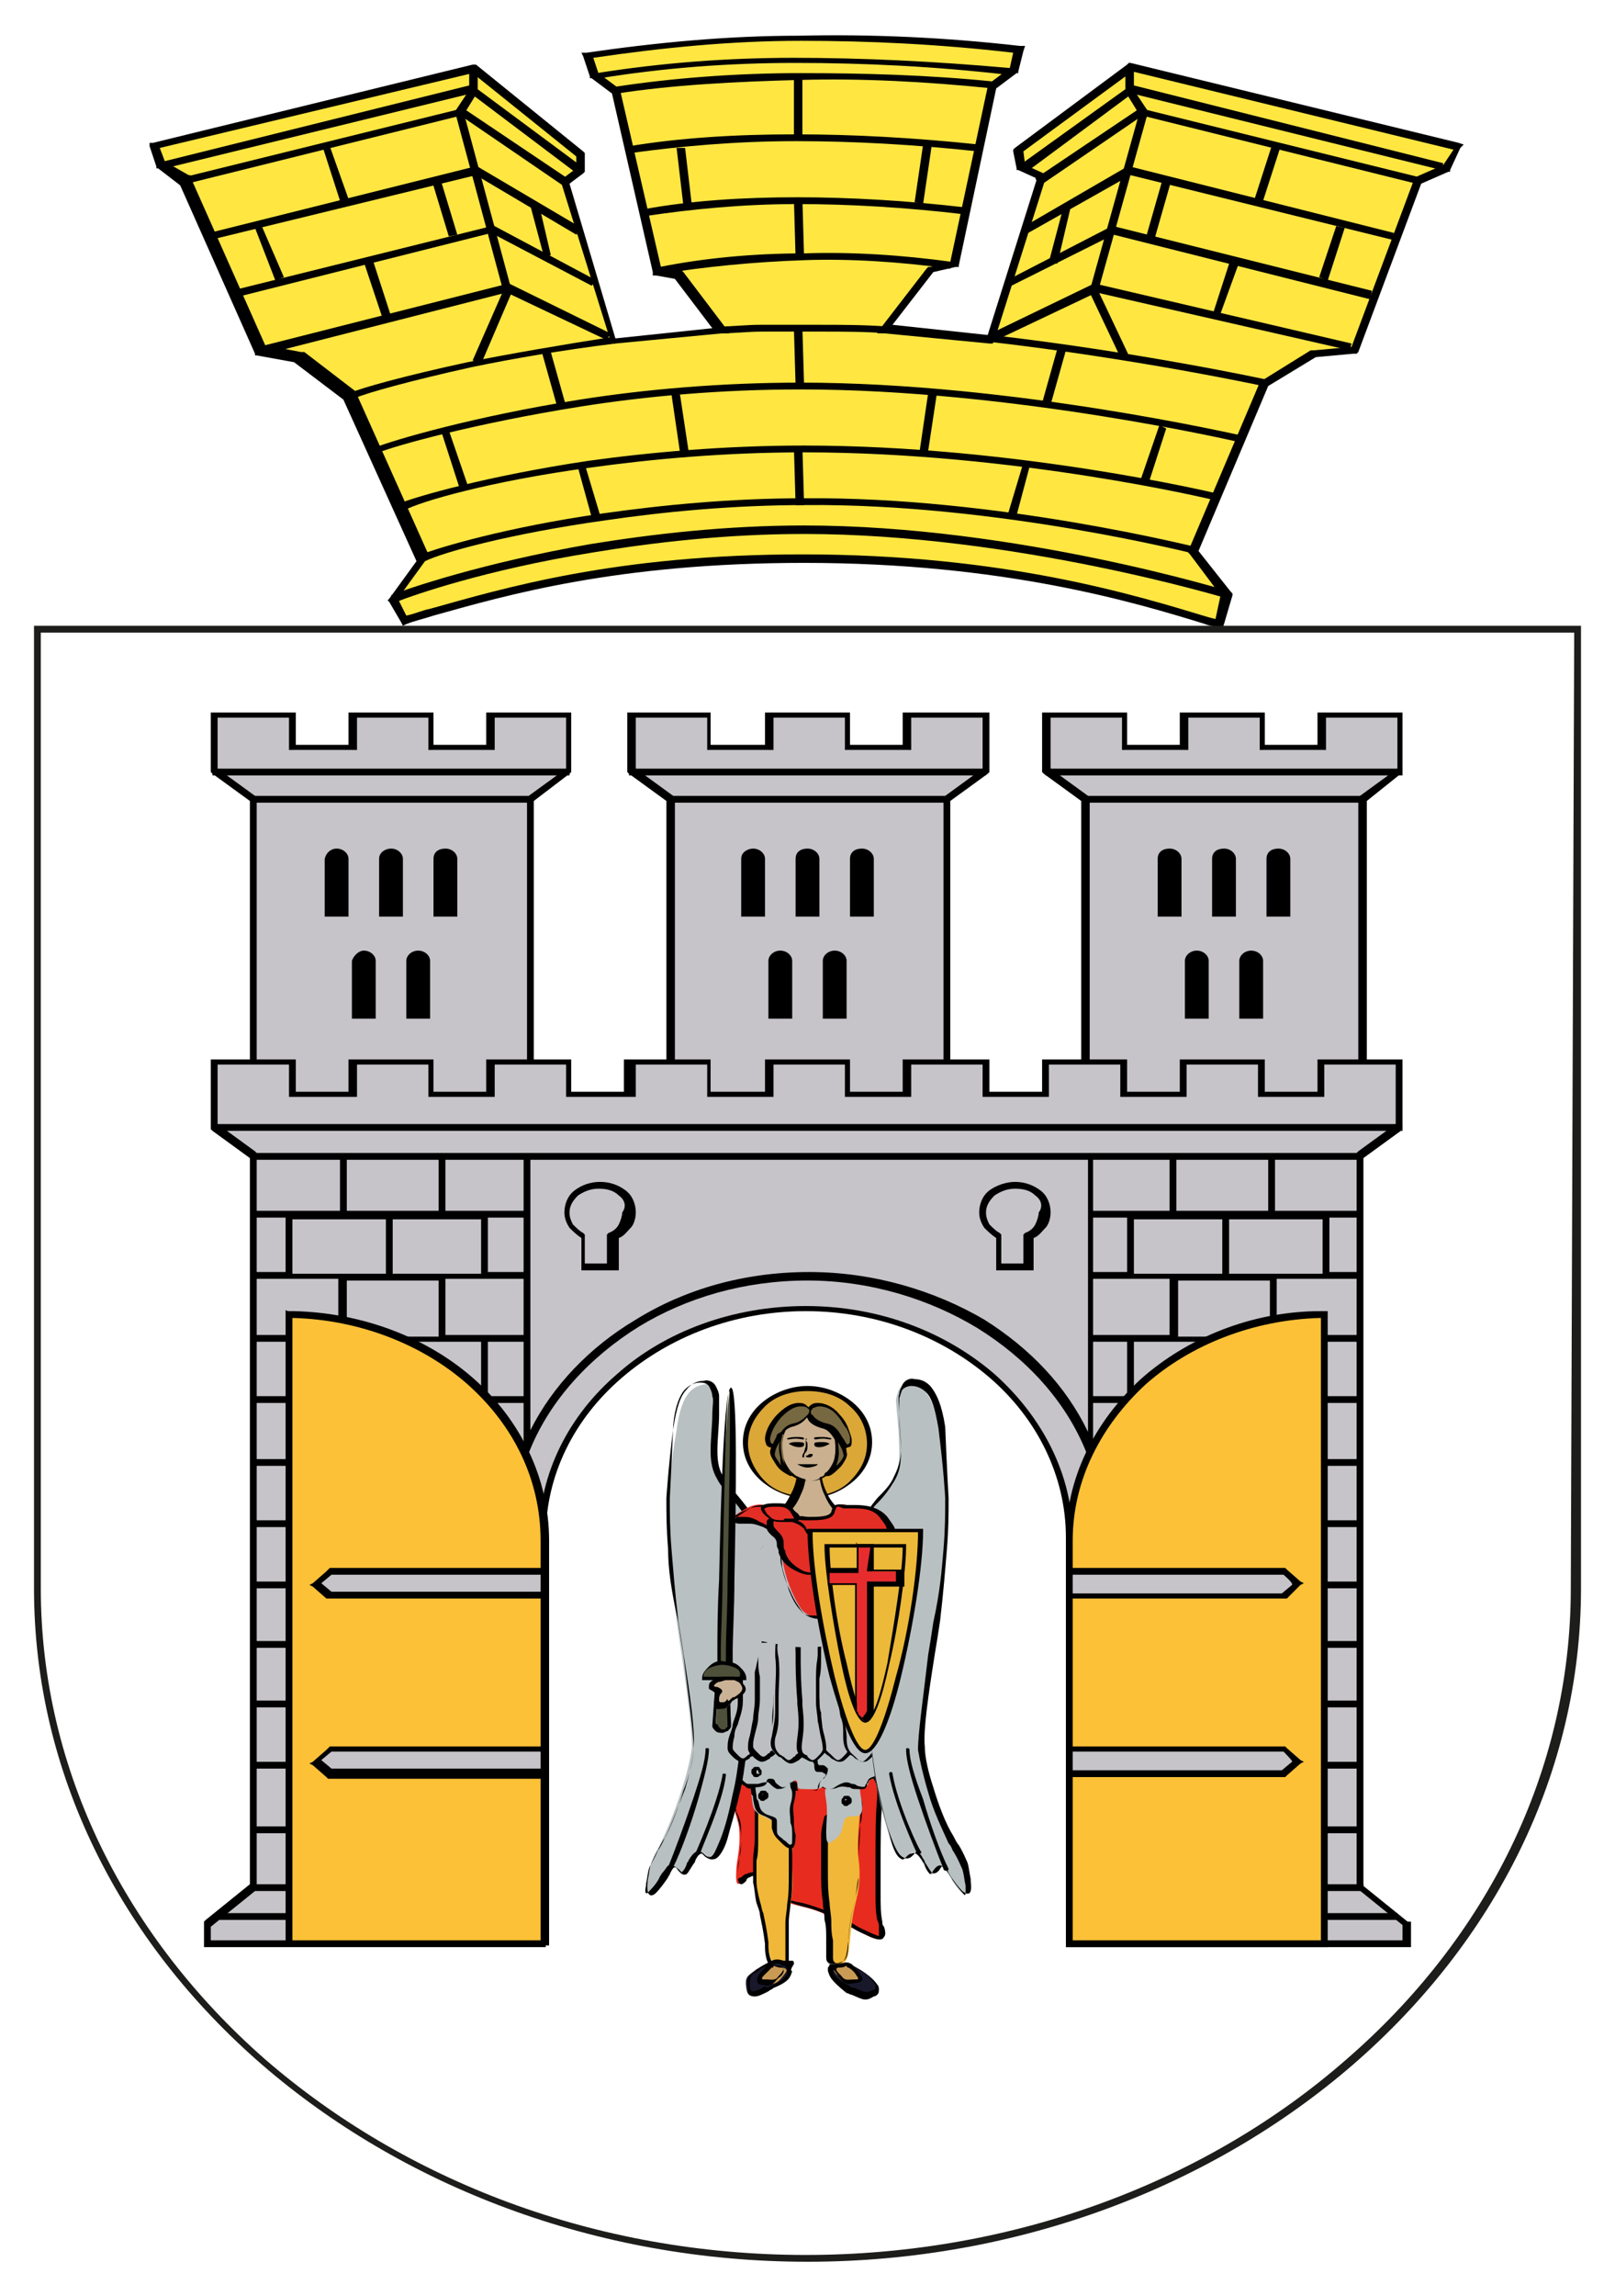 <?xml version="1.0" encoding="utf-8"?>
<!-- Generator: Adobe Illustrator 25.0.0, SVG Export Plug-In . SVG Version: 6.00 Build 0)  -->
<svg version="1.1"
	 id="svg2" xmlns:cc="http://creativecommons.org/ns#" xmlns:dc="http://purl.org/dc/elements/1.1/" xmlns:rdf="http://www.w3.org/1999/02/22-rdf-syntax-ns#" xmlns:svg="http://www.w3.org/2000/svg"
	 xmlns="http://www.w3.org/2000/svg" xmlns:xlink="http://www.w3.org/1999/xlink" x="0px" y="0px" width="95px" height="135px"
	 viewBox="0 0 95 135" style="enable-background:new 0 0 95 135;" xml:space="preserve">
<style type="text/css">
	.st0{fill:#FFE641;}
	.st1{fill:none;}
	.st2{fill:#1D1D1B;}
	.st3{fill:#C6C4C9;}
	.st4{fill:#FDC137;}
	.st5{fill:#E82B1F;}
	.st6{fill:#F1B738;}
	.st7{fill:#B8C0C2;}
	.st8{fill:#BBBFC2;}
	.st9{fill:#DBA737;}
	.st10{fill:#CAB08F;}
	.st11{fill:#766841;}
	.st12{fill:#E32E26;}
	.st13{fill:#ECB938;}
	.st14{fill:#E72C2E;}
	.st15{fill:#4E503A;}
	.st16{fill:#CAB296;}
	.st17{fill:#19172A;}
	.st18{fill:#C99A54;}
</style>
<g id="Layer_x0020_1">
	<g id="g18">
		<path id="_408610960" class="st0" d="M71.7,36.7c-4.1-1.2-12-3.9-24.4-3.9S28,35.3,23.9,36.4l-0.7-1.2l1.7-2.3l-4.3-9.6l-3-2.3
			l-2.2-0.4l-4.4-10L9.4,9.7L9.1,8.6L27.8,4L34.1,9l0,0.9l-0.9,0.7l2.8,9.4l6.3-0.6l-2.5-3.3L38.6,16L36.2,5.4L35,4.5l-0.4-1.2
			C42.9,2,51.2,1.9,59.9,3l-0.3,1.2l-1.3,0.9l-2.2,10.5l-1.3,0.3l-2.7,3.5l6.2,0.6l3-9.5L60,9.9l-0.2-1l6.6-4.9l19.3,4.7l-0.8,1.2
			l-1.7,0.8l-3.7,10l-2.3,0.2l-2.9,1.8l-4.2,9.9l1.9,2.5L71.7,36.7L71.7,36.7z"/>
		<path id="_408610864" d="M71.6,36.9c-0.2-0.1-0.5-0.1-0.7-0.2c-4.2-1.3-11.9-3.6-23.6-3.6c-11,0-17.5,1.9-21.8,3.1
			c-0.6,0.2-1.1,0.3-1.6,0.5l-0.2,0.1l-0.1-0.2l-0.7-1.2l-0.1-0.1l0.1-0.1l1.6-2.2l-4.3-9.5l-2.9-2.2l-2.2-0.4l-0.1,0l0-0.1
			l-4.4-9.9L9.3,9.9l-0.1,0l0-0.1L8.8,8.6L8.8,8.4L9,8.4l18.8-4.6l0.1,0L28,3.8l6.3,5.1l0.1,0.1l0,0.1l0,0.9l0,0.1l-0.1,0.1
			l-0.8,0.6l2.7,9.1l5.7-0.6l-2.2-2.9l-1.1-0.2l-0.2,0l0-0.2L36,5.5l-1.2-0.9l-0.1,0l0-0.1l-0.4-1.2l-0.1-0.2l0.3,0
			c4.1-0.6,8.3-1,12.5-1C51.3,2,55.6,2.2,60,2.7l0.3,0L60.2,3l-0.3,1.2l0,0.1l-0.1,0l-1.2,0.9l-2.2,10.4l0,0.1l-0.2,0l-1.3,0.3
			l-2.4,3.1l5.6,0.6l2.9-9.2l-1.1-0.5L59.8,10l0-0.1l-0.2-1l0-0.1l0.1-0.1l6.6-4.9l0.1-0.1l0.1,0l19.3,4.7l0.3,0.1l-0.2,0.2L85.3,10
			l0,0.1l-0.1,0l-1.6,0.7l-3.7,9.9l-0.1,0.1l-0.2,0L77.4,21l-2.8,1.7l-4.1,9.7l1.9,2.4l0.1,0.1l0,0.1L72,36.7L71.9,37
			C71.9,37,71.6,36.9,71.6,36.9z M71.1,36.3l0.4,0.1l0.3-1.4L70,32.6l-0.1-0.1l0-0.1l4.2-9.9l0-0.1l0.1,0l2.9-1.8l0.1,0l0.1,0
			l2.2-0.2l3.7-9.9l0-0.1l0.1,0l1.6-0.7l0.6-0.9L66.6,4.2l-6.4,4.7l0.1,0.8l1.1,0.5l0.2,0.1l-0.1,0.2l-3,9.5l-0.1,0.2l-0.2,0
			L52,19.6l-0.4,0l0.2-0.3l2.7-3.5l0.1-0.1l0.1,0l1.2-0.3l2.2-10.3l0-0.1l0.1-0.1l1.2-0.9l0.2-0.9c-4.3-0.5-8.4-0.7-12.5-0.7
			c-4.1,0-8.1,0.4-12.2,1l0.3,0.9l1.2,0.9l0.1,0.1l0,0.1l2.4,10.4l1.1,0.1l0.1,0l0.1,0.1l2.5,3.3l0.2,0.3l-0.4,0l-6.3,0.6l-0.2,0
			l-0.1-0.2L33,10.7l0-0.1l0.1-0.1l0.8-0.6l0-0.7l-6.1-4.9L9.4,8.7l0.3,0.8l1.4,0.8l0.1,0l0,0.1l4.4,9.9l2.1,0.4l0.1,0l0.1,0l3,2.3
			l0,0l0,0l4.3,9.6l0,0.1L25,33l-1.6,2.2l0.5,1c0.5-0.1,0.9-0.3,1.4-0.4c4.3-1.2,10.9-3.2,21.9-3.2C59.1,32.6,66.8,35,71.1,36.3
			L71.1,36.3z"/>
		<path id="_408610792" d="M23,35c1-0.4,5.4-1.9,11.7-3c3.7-0.6,8-1.1,12.6-1.1c12.5,0,25.1,3.9,25.1,3.9l-0.2,0.4
			c0,0-12.5-3.8-24.9-3.8c-4.6,0-8.9,0.5-12.5,1.1c-6.2,1-10.5,2.5-11.5,2.9L23,35z"/>
		<path id="_408610720" d="M24.8,32.6c1-0.4,5-1.6,10.6-2.4c3.5-0.5,7.6-0.9,11.9-0.9h0c11.4-0.1,23.1,2.9,23.2,2.9l-0.1,0.4
			c0,0-11.7-3-23-2.9c-4.3,0-8.4,0.4-11.8,0.9C29.9,31.4,26,32.5,25,33L24.8,32.6z"/>
		<path id="_408610648" d="M23.5,29.6c1-0.4,5.1-1.6,11.1-2.5c3.6-0.5,8-0.9,12.7-0.9c12.5,0,24.2,2.8,24.2,2.8l-0.1,0.4
			c0,0-11.6-2.8-24.1-2.8c-4.7,0-9,0.4-12.6,0.9c-5.9,0.8-10,2-10.9,2.5L23.5,29.6L23.5,29.6z"/>
		<path id="_408610576" d="M22.1,26.3c1-0.4,5.7-1.8,12-2.8c3.8-0.6,8.3-1,13-1c12.5,0,25.8,3.1,25.9,3.1L72.9,26
			c0,0-13.3-3.1-25.8-3.1c-4.7,0-9.1,0.4-12.9,1c-6.3,1-10.9,2.3-11.9,2.7C22.3,26.7,22.1,26.3,22.1,26.3z"/>
		<path id="_408610504" d="M20.6,23.1c0.7-0.3,3.2-1,6.9-1.8c2.5-0.5,5.4-1,8.6-1.5l0.1,0.4c-3.2,0.4-6.1,0.9-8.5,1.4
			c-3.6,0.8-6.1,1.5-6.8,1.8L20.6,23.1z M42.3,19.2c0.8,0,1.6-0.1,2.4-0.1c0.8,0,1.6,0,2.4,0c0.5,0,0.8,0,1.1,0c1.3,0,2.6,0,4,0.1
			l0,0.4c-1.3-0.1-2.6-0.1-3.9-0.1c-0.4,0-0.9,0-1.1,0c-0.8,0-1.6,0-2.4,0c-0.8,0-1.6,0.1-2.4,0.1C42.4,19.6,42.3,19.2,42.3,19.2z
			 M58.3,19.7c8.7,1,16.1,2.6,16.1,2.6l-0.1,0.4c0,0-7.4-1.6-16.1-2.6C58.2,20.2,58.3,19.7,58.3,19.7z"/>
		<polygon id="_408610432" points="33.3,23.9 32.8,24 31.9,20.8 32.4,20.7 		"/>
		<polygon id="_408610360" points="47.3,22.7 46.8,22.7 46.7,19.3 47.2,19.3 		"/>
		<polygon id="_408610288" points="47.3,29.7 46.8,29.7 46.7,26.3 47.2,26.3 		"/>
		<polygon id="_408610216" points="47.3,15.2 46.8,15.2 46.7,11.7 47.2,11.7 		"/>
		<polygon id="_408610144" points="47.2,8 46.7,8 46.7,4.6 47.2,4.6 		"/>
		<polygon id="_408610072" points="27.5,28.5 27,28.6 26,25.5 26.4,25.3 		"/>
		<polygon id="_408610000" points="40.5,26.5 40,26.6 39.5,23.2 40,23.2 		"/>
		<polygon id="_408609928" points="35.3,30.3 34.8,30.4 34,27.5 34.4,27.3 		"/>
		<polygon id="_408609856" points="23.1,18.9 22.6,19 21.4,15.4 21.9,15.2 		"/>
		<polygon id="_408609784" points="16.7,16.3 16.2,16.5 15,13.4 15.4,13.3 		"/>
		<polygon id="_408609712" points="26.9,13.8 26.4,13.9 25.4,10.6 25.9,10.5 		"/>
		<polygon id="_408609496" points="20.5,11.7 20,11.8 19,8.7 19.4,8.6 		"/>
		<polygon id="_408609568" points="29.8,16.7 29.9,16.7 30,16.7 35.9,19.6 35.7,20 29.8,17.2 15.7,20.8 15.6,20.3 		"/>
		<polyline id="_408609400" class="st1" points="34.9,16.6 28.9,13.5 14.1,17.2 		"/>
		<polygon id="_408609304" points="28.9,13.7 14.2,17.4 14,17 28.9,13.3 29,13.2 29.1,13.3 35.1,16.5 34.8,16.8 		"/>
		<polygon id="_408609232" points="27.9,9.8 28,9.8 28.1,9.8 34.2,13.4 33.9,13.8 28,10.3 12.4,14.1 12.3,13.7 		"/>
		<polygon id="_408609160" points="27.1,6.8 11,10.8 10.9,10.4 27.1,6.4 27.2,6.3 27.3,6.4 33.4,10.5 33.1,10.9 		"/>
		<polygon id="_408609088" points="27.7,5 27.8,5 27.9,5.1 34.1,9.7 33.8,10.1 27.7,5.5 9.7,9.9 9.6,9.5 		"/>
		<polygon id="_408609016" points="28.1,5.3 28.1,5.4 28.1,5.4 27.3,6.7 30.1,17.1 30.2,17.1 30.1,17.2 28.3,21.4 27.8,21.2 
			29.6,17.1 26.8,6.7 26.8,6.6 26.8,6.5 27.6,5.3 27.6,4.1 28.1,4.1 		"/>
		<polygon id="_408608944" points="61.8,23.8 61.3,23.7 62.2,20.5 62.7,20.6 		"/>
		<polygon id="_408277880" points="67.6,28.3 67.1,28.2 68.2,25 68.6,25.2 		"/>
		<polygon id="_408277808" points="54.6,26.5 54.1,26.5 54.6,23.1 55.1,23.2 		"/>
		<polygon id="_408277736" points="59.8,30.3 59.3,30.2 60.2,27.2 60.6,27.3 		"/>
		<polygon id="_408277664" points="32.4,15 32,15.1 31.2,12.1 31.7,12 		"/>
		<polygon id="_408277592" points="71.7,18.7 71.3,18.6 72.4,15.2 72.9,15.4 		"/>
		<polygon id="_408277520" points="78.1,16.5 77.6,16.3 78.6,13.3 79.1,13.4 		"/>
		<polygon id="_408277448" points="67.9,14.1 67.4,14 68.4,10.5 68.9,10.6 		"/>
		<polygon id="_408277376" points="74.3,11.8 73.8,11.7 74.8,8.6 75.3,8.7 		"/>
		<polygon id="_408277304" points="64.5,17.2 58.6,20 58.3,19.6 64.3,16.7 64.4,16.7 64.5,16.7 79.5,20.2 79.4,20.6 		"/>
		<polygon id="_408277232" points="65.4,13.3 65.4,13.3 65.5,13.3 80.7,17.1 80.6,17.6 65.5,13.8 59.5,16.8 59.2,16.5 		"/>
		<polygon id="_408277160" points="66.5,10.3 60.3,13.8 60.1,13.4 66.3,9.8 66.4,9.8 66.5,9.8 82,13.7 81.9,14.1 		"/>
		<polygon id="_408277088" points="67,6.4 67.1,6.3 67.2,6.4 83.4,10.4 83.3,10.8 67.2,6.8 61.2,10.9 60.9,10.5 		"/>
		<polygon id="_408277016" points="66.6,5.5 60.4,10.1 60,9.7 66.4,5.1 66.5,5 66.6,5 84.9,9.6 84.8,10 		"/>
		<polygon id="_408276944" points="66.7,5.3 67.5,6.5 67.5,6.6 67.5,6.7 64.6,17.1 66.4,20.9 65.9,21 64.1,17.2 64.1,17.1 
			64.1,17.1 67,6.7 66.2,5.4 66.2,5.4 66.2,5.3 66.2,4.1 66.7,4.1 		"/>
		<polygon id="_408276872" points="62.2,15.5 61.7,15.4 62.6,12 63,12.1 		"/>
		<path id="_408276800" d="M38.8,15.7c2.5-0.5,5.4-0.8,8.5-0.8c2.8-0.1,5.8,0.1,8.7,0.5l-0.1,0.4c-2.9-0.4-5.9-0.6-8.6-0.5
			c-3,0.1-5.9,0.4-8.4,0.8L38.8,15.7z"/>
		<path id="_408276728" d="M37.9,12.3c2.7-0.5,5.8-0.7,9-0.7c3.1,0,6.5,0.2,9.9,0.6l-0.1,0.4C53.3,12.2,50,12,46.9,12
			c-3.2,0-6.2,0.3-8.9,0.7C38,12.7,37.9,12.3,37.9,12.3z"/>
		<path id="_408276656" d="M37,8.6c3-0.5,6.3-0.7,9.8-0.7c3.4,0,7,0.2,10.8,0.6l-0.1,0.4c-3.7-0.4-7.3-0.6-10.7-0.6
			c-3.5,0-6.8,0.3-9.7,0.7C37.1,9.1,37,8.6,37,8.6z"/>
		<path id="_408276584" d="M36.2,5.1c3.3-0.5,7-0.8,10.9-0.8c3.6,0,7.5,0.1,11.4,0.5l-0.1,0.4c-3.9-0.4-7.7-0.6-11.3-0.5
			c-3.9,0.1-7.6,0.3-10.8,0.8L36.2,5.1z"/>
		<path id="_408276512" d="M35.1,4.3c3.8-0.6,7.6-0.9,11.6-0.9c4,0,8.2,0.2,12.7,0.6l-0.1,0.4C55,3.9,50.8,3.7,46.8,3.7
			c-4,0-7.8,0.3-11.5,0.9C35.2,4.7,35.1,4.3,35.1,4.3z"/>
		<polygon id="_408276416" points="54.3,12 53.8,11.9 54.3,8.5 54.8,8.6 		"/>
		<polygon id="_408276368" points="40.7,12.1 40.2,12.1 39.8,8.7 40.3,8.7 		"/>
	</g>
	<g id="g69">
		<path id="_408276200" class="st1" d="M2.2,37h90.6v56.4c0,21.7-20.4,39.4-45.3,39.4l0,0c-24.9,0-45.3-17.7-45.3-39.4
			C2.2,93.4,2.2,37,2.2,37z"/>
		<path id="_408276104" class="st2" d="M2.2,36.8h90.6H93V37v56.4c0,10.9-5.1,20.8-13.4,28C71.4,128.5,60,133,47.5,133
			s-23.9-4.5-32.1-11.6C7.1,114.2,2,104.3,2,93.4V37v-0.2L2.2,36.8L2.2,36.8z M92.6,37.2H2.4v56.2c0,10.8,5.1,20.6,13.2,27.7
			c8.2,7.1,19.4,11.5,31.8,11.5c12.4,0,23.7-4.4,31.8-11.5c8.2-7.1,13.2-16.9,13.2-27.7L92.6,37.2L92.6,37.2z"/>
		<g id="g73">
			<g id="g75">
				<polygon id="_408275936" class="st3" points="31.2,65.4 14.9,65.4 14.9,47 12.5,45.4 12.5,42.1 17.2,42.1 17.2,44.1 20.7,44.1 
					20.7,42.1 25.4,42.1 25.4,44.1 28.9,44.1 28.9,42.1 33.5,42.1 33.5,45.4 31.2,47 				"/>
				<path id="_408275840" d="M31.4,47.1v18.3v0.2h-0.2H14.9h-0.2v-0.2V47.1l-2.2-1.6l-0.1-0.1v-0.1v-3.2v-0.2h0.2h4.6h0.2v0.2v1.7
					h3.1v-1.7v-0.2h0.2h4.6h0.2v0.2v1.7h3.1v-1.7v-0.2h0.2h4.6h0.2v0.2v3.2v0.1l-0.1,0.1L31.4,47.1L31.4,47.1z M31,65.2V47v-0.1
					l0.1-0.1l2.2-1.6v-3h-4.2v1.7v0.2h-0.2h-3.5h-0.2v-0.2v-1.7h-4.2v1.7v0.2h-0.2h-3.5H17v-0.2v-1.7h-4.2v3l2.2,1.6l0.1,0.1V47
					v18.2C15.1,65.2,31,65.2,31,65.2z"/>
				<g id="g79">
					<path id="_408275672" d="M23,49.9L23,49.9c0.4,0,0.7,0.3,0.7,0.6v3.4h-1.4v-3.4C22.3,50.1,22.7,49.9,23,49.9z"/>
					<path id="_408275504" d="M26.2,49.9L26.2,49.9c0.4,0,0.7,0.3,0.7,0.6v3.4h-1.4v-3.4C25.5,50.1,25.8,49.9,26.2,49.9z"/>
					<path id="_408275336" d="M19.8,49.9L19.8,49.9c0.4,0,0.7,0.3,0.7,0.6v3.4h-1.4v-3.4C19.2,50.1,19.5,49.9,19.8,49.9z"/>
					<path id="_408275168" d="M24.6,55.9L24.6,55.9c0.4,0,0.7,0.3,0.7,0.6v3.4h-1.4v-3.4C23.9,56.2,24.2,55.9,24.6,55.9z"/>
					<path id="_408275000" d="M21.4,55.9L21.4,55.9c0.4,0,0.7,0.3,0.7,0.6v3.4h-1.4v-3.4C20.8,56.2,21.1,55.9,21.4,55.9z"/>
				</g>
				<path id="_408274880" d="M14.8,46.8h16.3v0.4H14.8V46.8z M33.5,45.6l-21,0v-0.4l21,0C33.5,45.2,33.5,45.6,33.5,45.6z"/>
				<polygon id="_408274712" class="st3" points="55.7,65.4 39.4,65.4 39.4,47 37,45.4 37,42.1 41.7,42.1 41.7,44.1 45.2,44.1 
					45.2,42.1 49.8,42.1 49.8,44.1 53.4,44.1 53.4,42.1 58,42.1 58,45.4 55.7,47 				"/>
				<path id="_408274616" d="M55.9,47.1v18.3v0.2h-0.2H39.4h-0.2v-0.2V47.1l-2.2-1.6l-0.1-0.1v-0.1v-3.2v-0.2H37h4.6h0.2v0.2v1.7H45
					v-1.7v-0.2h0.2h4.6h0.2v0.2v1.7h3.1v-1.7v-0.2h0.2H58h0.2v0.2v3.2v0.1l-0.1,0.1L55.9,47.1L55.9,47.1z M55.5,65.2V47v-0.1
					l0.1-0.1l2.2-1.6v-3h-4.2v1.7v0.2h-0.2h-3.5h-0.2v-0.2v-1.7h-4.2v1.7v0.2h-0.2h-3.5h-0.2v-0.2v-1.7h-4.2v3l2.2,1.6l0.1,0.1V47
					v18.2C39.6,65.2,55.5,65.2,55.5,65.2z"/>
				<polygon id="_408274448" class="st3" points="80.2,65.4 63.8,65.4 63.8,47 61.5,45.4 61.5,42.1 66.2,42.1 66.2,44.1 69.7,44.1 
					69.7,42.1 74.3,42.1 74.3,44.1 77.8,44.1 77.8,42.1 82.5,42.1 82.5,45.4 80.2,47 				"/>
				<path id="_408274352" d="M80.4,47.1v18.3v0.2h-0.2H63.8h-0.2v-0.2V47.1l-2.2-1.6l-0.1-0.1v-0.1v-3.2v-0.2h0.2h4.6h0.2v0.2v1.7
					h3.1v-1.7v-0.2h0.2h4.6h0.2v0.2v1.7h3.1v-1.7v-0.2h0.2h4.6h0.2v0.2v3.2v0.1l-0.1,0.1L80.4,47.1L80.4,47.1z M79.9,65.2V47v-0.1
					l0.1-0.1l2.2-1.6v-3h-4.2v1.7v0.2h-0.2h-3.5h-0.2v-0.2v-1.7h-4.2v1.7v0.2h-0.2h-3.5h-0.2v-0.2v-1.7h-4.2v3l2.2,1.6l0.1,0.1V47
					v18.2C64.1,65.2,79.9,65.2,79.9,65.2z"/>
				<path id="_408274136" d="M39.3,46.8h16.3v0.4H39.3V46.8z M58,45.6l-21,0v-0.4l21,0C58,45.2,58,45.6,58,45.6z"/>
				<path id="_408274208" d="M63.8,46.8h16.3v0.4H63.8V46.8z M82.5,45.6l-21,0v-0.4l21,0C82.5,45.2,82.5,45.6,82.5,45.6z"/>
				<g id="g93">
					<path id="_408274040" d="M47.5,49.9L47.5,49.9c0.4,0,0.7,0.3,0.7,0.6v3.4h-1.4v-3.4C46.8,50.1,47.1,49.9,47.5,49.9z"/>
					<path id="_408273872" d="M50.7,49.9L50.7,49.9c0.4,0,0.7,0.3,0.7,0.6v3.4H50v-3.4C50,50.1,50.3,49.9,50.7,49.9z"/>
					<path id="_408273704" d="M44.3,49.9L44.3,49.9c0.4,0,0.7,0.3,0.7,0.6v3.4h-1.4v-3.4C43.6,50.1,44,49.9,44.3,49.9z"/>
					<path id="_408273536" d="M49.1,55.9L49.1,55.9c0.4,0,0.7,0.3,0.7,0.6v3.4h-1.4v-3.4C48.4,56.2,48.7,55.9,49.1,55.9z"/>
					<path id="_408273296" d="M45.9,55.9L45.9,55.9c0.4,0,0.7,0.3,0.7,0.6v3.4h-1.4v-3.4C45.2,56.2,45.5,55.9,45.9,55.9z"/>
				</g>
				<g id="g100">
					<path id="_408273152" d="M72,49.9L72,49.9c0.4,0,0.7,0.3,0.7,0.6v3.4h-1.4v-3.4C71.3,50.1,71.6,49.9,72,49.9z"/>
					<path id="_408272984" d="M75.2,49.9L75.2,49.9c0.4,0,0.7,0.3,0.7,0.6v3.4h-1.4v-3.4C74.5,50.1,74.8,49.9,75.2,49.9z"/>
					<path id="_408272816" d="M68.8,49.9L68.8,49.9c0.4,0,0.7,0.3,0.7,0.6v3.4h-1.4v-3.4C68.1,50.1,68.4,49.9,68.8,49.9z"/>
					<path id="_408272648" d="M73.6,55.9L73.6,55.9c0.4,0,0.7,0.3,0.7,0.6v3.4h-1.4v-3.4C72.9,56.2,73.2,55.9,73.6,55.9z"/>
					<path id="_408272408" d="M70.4,55.9L70.4,55.9c0.4,0,0.7,0.3,0.7,0.6v3.4h-1.4v-3.4C69.7,56.2,70,55.9,70.4,55.9z"/>
				</g>
				<path id="_408272264" class="st3" d="M32,114.3H12.2v-1.2l2.7-2.1V68l-2.3-1.7v-3.8h4.6v1.9h3.5v-1.9h4.6v1.9h3.5v-1.9h4.6v1.9
					l3.5,0v-1.9h4.6v1.9h3.5v-1.9h4.6v1.9h3.5v-1.9H58v1.9l3.5,0v-1.9h4.6v1.9h3.5v-1.9h4.6v1.9h3.5v-1.9h4.6v3.8L80.2,68l0,43
					l2.7,2.1v1.2H62.9V90.4c0-7.4-7-13.5-15.5-13.5h0C39,76.9,32,83,32,90.4C32,90.4,32,114.3,32,114.3z"/>
				<path id="_408272168" d="M32,114.5H12.2H12v-0.2v-1.2V113l0.1-0.1l2.6-2.1V68.1l-2.2-1.6l-0.1-0.1v-0.1v-3.8v-0.2h0.2h4.6h0.2
					v0.2v1.7h3.1v-1.7v-0.2h0.2h4.6h0.2v0.2v1.7h3.1v-1.7v-0.2h0.2h4.6h0.2v0.2v1.7l3.1,0v-1.7v-0.2H37h4.6h0.2v0.2v1.7H45v-1.7
					v-0.2h0.2h4.6h0.2v0.2v1.7h3.1v-1.7v-0.2h0.2H58h0.2v0.2v1.7l3.1,0v-1.7v-0.2h0.2h4.6h0.2v0.2v1.7h3.1v-1.7v-0.2h0.2h4.6h0.2
					v0.2v1.7h3.1v-1.7v-0.2h0.2h4.6h0.2v0.2v3.8v0.1l-0.1,0.1l-2.2,1.6l0,42.8l2.6,2.1L83,113v0.1v1.2v0.2h-0.2H62.9h-0.2v-0.2V90.4
					c0-3.6-1.7-7-4.5-9.4c-2.8-2.4-6.6-3.9-10.8-3.9h0c-4.2,0-8,1.5-10.8,3.9c-2.8,2.4-4.5,5.7-4.5,9.4v23.9v0.2H32L32,114.5z
					 M12.4,114.1h19.3V90.4c0-3.8,1.8-7.2,4.6-9.6c2.8-2.5,6.8-4,11.1-4h0c4.3,0,8.2,1.5,11.1,4c2.8,2.5,4.6,5.9,4.6,9.6v23.7h19.4
					v-0.9l-2.6-2.1l-0.1-0.1l0-0.1l0-43v-0.1l0.1-0.1l2.2-1.6v-3.5h-4.2v1.7v0.2h-0.2h-3.5h-0.2v-0.2v-1.7h-4.2v1.7v0.2h-0.2h-3.5
					h-0.2v-0.2v-1.7h-4.2v1.7v0.2h-0.2l-3.5,0l-0.2,0v-0.2v-1.7h-4.2v1.7v0.2h-0.2h-3.5h-0.2v-0.2v-1.7h-4.2v1.7v0.2h-0.2h-3.5h-0.2
					v-0.2v-1.7h-4.2v1.7v0.2H37l-3.5,0l-0.2,0v-0.2v-1.7h-4.2v1.7v0.2h-0.2h-3.5h-0.2v-0.2v-1.7h-4.2v1.7v0.2h-0.2h-3.5H17v-0.2
					v-1.7h-4.2v3.5l2.2,1.6l0.1,0.1V68v43v0.1l-0.1,0.1l-2.6,2.1L12.4,114.1L12.4,114.1z"/>
				<path id="_408272096" d="M59.7,69.5c0.6,0,1.1,0.2,1.5,0.5l0,0l0,0c0.4,0.3,0.6,0.8,0.6,1.3c0,0.3-0.1,0.7-0.3,0.9
					c-0.2,0.2-0.4,0.5-0.7,0.6v1.7v0.2h-0.2h-1.8h-0.2v-0.2v-1.7c-0.3-0.2-0.5-0.4-0.7-0.6c-0.2-0.3-0.3-0.6-0.3-0.9
					c0-0.5,0.2-1,0.6-1.3l0,0C58.6,69.7,59.2,69.5,59.7,69.5L59.7,69.5z M60.9,70.3c-0.3-0.3-0.7-0.4-1.2-0.4
					c-0.5,0-0.9,0.2-1.2,0.4v0c-0.3,0.3-0.5,0.6-0.5,1c0,0.3,0.1,0.5,0.2,0.7c0.2,0.2,0.4,0.4,0.6,0.5l0.1,0.1v0.1v1.6h1.3v-1.6
					v-0.1l0.1-0.1c0.3-0.1,0.5-0.3,0.6-0.5c0.1-0.2,0.2-0.5,0.2-0.7C61.4,70.9,61.2,70.5,60.9,70.3C60.9,70.3,60.9,70.3,60.9,70.3z
					 M35.3,69.5c0.6,0,1.1,0.2,1.5,0.5l0,0l0,0c0.4,0.3,0.6,0.8,0.6,1.3c0,0.3-0.1,0.7-0.3,0.9c-0.2,0.2-0.4,0.5-0.7,0.6v1.7v0.2
					h-0.2h-1.8h-0.2v-0.2v-1.7c-0.3-0.2-0.5-0.4-0.7-0.6c-0.2-0.3-0.3-0.6-0.3-0.9c0-0.5,0.2-1,0.6-1.3l0,0
					C34.2,69.7,34.7,69.5,35.3,69.5L35.3,69.5z M36.4,70.3c-0.3-0.3-0.7-0.4-1.2-0.4c-0.5,0-0.9,0.2-1.2,0.4v0
					c-0.3,0.3-0.5,0.6-0.5,1c0,0.3,0.1,0.5,0.2,0.7c0.2,0.2,0.4,0.4,0.6,0.5l0.1,0.1v0.1v1.6h1.3v-1.6v-0.1l0.1-0.1
					c0.3-0.1,0.5-0.3,0.6-0.5c0.1-0.2,0.2-0.5,0.2-0.7C36.9,70.9,36.7,70.5,36.4,70.3C36.4,70.3,36.4,70.3,36.4,70.3z"/>
				<path id="_408272000" d="M64.3,68v17.3v1.1l-0.4-1c-1.2-3-3.5-5.5-6.4-7.3c-2.8-1.7-6.3-2.8-10-2.8c-3.7,0-7.1,1-9.9,2.7
					c-2.9,1.8-5.2,4.3-6.4,7.2l-0.4,1v-1.1V68h0.4v16.1c1.3-2.6,3.5-4.9,6.2-6.5c2.9-1.8,6.4-2.8,10.2-2.8c3.8,0,7.4,1.1,10.3,2.8
					c2.7,1.7,4.8,3.9,6.1,6.6V68C63.9,68,64.3,68,64.3,68z"/>
				<path id="_408271856" d="M66.7,78.9l0,3.2l13.4,0v0.4l-16,0v-0.4l2.2,0l0-3.2l-2.2,0v-0.4l4.7,0l0-3.3l-4.7,0v-0.4l2.2,0l0-3.2
					l-2.2,0v-0.4l4.7,0l0-3.2h0.4l0,3.2l5.4,0l0-3.2h0.4l0,3.2l5,0v0.4l-1.8,0l0,3.2l1.9,0v0.4l-5,0l0,3.3l5,0v0.4L66.7,78.9
					L66.7,78.9z M69.3,75.3l0,3.3l5.4,0l0-3.3L69.3,75.3L69.3,75.3z M66.7,74.9l5.2,0l0-3.2l-5.2,0L66.7,74.9L66.7,74.9z M72.3,74.9
					l5.5,0l0-3.2l-5.5,0L72.3,74.9L72.3,74.9z M80.1,86.2l-16,0v-0.4l16,0C80.1,85.8,80.1,86.2,80.1,86.2z M80.1,89.8l-16,0v-0.4
					l16,0C80.1,89.4,80.1,89.8,80.1,89.8z M80.1,93.4l-16,0V93l16,0C80.1,93,80.1,93.4,80.1,93.4z M80.1,96.9l-16,0v-0.4l16,0
					C80.1,96.5,80.1,96.9,80.1,96.9z M80.1,100.4l-16,0V100l16,0C80.1,100,80.1,100.4,80.1,100.4z M80.1,104l-16,0v-0.4l16,0
					C80.1,103.6,80.1,104,80.1,104z M80.1,107.8l-16,0v-0.4l16,0C80.1,107.4,80.1,107.8,80.1,107.8z"/>
				<path id="_408271736" d="M28.3,78.9l0,3.2l-13.4,0v0.4l16,0v-0.4l-2.2,0l0-3.2l2.2,0v-0.4l-4.7,0l0-3.3l4.7,0v-0.4l-2.2,0l0-3.2
					l2.2,0v-0.4l-4.7,0l0-3.2h-0.4l0,3.2l-5.4,0l0-3.2h-0.4l0,3.2l-5,0v0.4l1.8,0l0,3.2l-1.9,0v0.4l5,0l0,3.3l-5,0v0.4L28.3,78.9z
					 M25.8,75.3l0,3.3l-5.4,0l0-3.3L25.8,75.3z M28.3,74.9l-5.2,0l0-3.2l5.2,0L28.3,74.9z M22.7,74.9l-5.5,0l0-3.2l5.5,0
					C22.7,71.7,22.7,74.9,22.7,74.9z M14.9,86.2l16,0v-0.4l-16,0V86.2z M14.9,89.8l16,0v-0.4l-16,0V89.8z M14.9,93.4l16,0V93l-16,0
					V93.4z M14.9,96.9l16,0v-0.4l-16,0V96.9z M14.9,100.4l16,0V100l-16,0V100.4z M14.9,104l16,0v-0.4l-16,0V104z M14.9,107.8l16,0
					v-0.4l-16,0V107.8z"/>
				<path id="_408271520" d="M14.9,67.8h65.2v0.4H14.9C14.9,68.2,14.9,67.8,14.9,67.8z M82.5,66.5l-69.9,0v-0.4l69.9,0V66.5z"/>
				<path id="_408271592" d="M14.8,110.8h14.4v0.4H14.8V110.8z M64.8,110.8h15.4v0.4H64.8V110.8z M82.2,112.9l-17.7,0v-0.4l17.7,0
					V112.9z M28.7,112.9l-15.9,0v-0.4l15.9,0V112.9z"/>
				<path id="_408271424" class="st4" d="M77.9,77.3L77.9,77.3c-0.1,0-0.2,0-0.3,0c-8.1,0.1-14.8,6.1-14.8,13.3v23.6h14.9h0.1V77.3z
					"/>
				<path id="_408271328" d="M77.9,77.1L77.9,77.1h0.2v0.2v37v0.2h-0.2h-0.1H62.9h-0.2v-0.2V90.6c0-3.7,1.7-7,4.4-9.5
					c2.7-2.4,6.5-4,10.6-4l0,0h0v0L77.9,77.1L77.9,77.1z M77.7,77.5L77.7,77.5L77.7,77.5L77.7,77.5L77.7,77.5
					c-4,0.1-7.7,1.6-10.3,3.9c-2.6,2.4-4.3,5.6-4.3,9.2v23.5h14.6L77.7,77.5L77.7,77.5z"/>
				<path id="_408271160" class="st3" d="M75.5,102.8H62.9v1.5h12.6l0.8-0.7C76.4,103.6,75.5,102.8,75.5,102.8z M75.5,92.4H62.9v1.5
					h12.6l0.8-0.7L75.5,92.4z"/>
				<path id="_408271064" d="M75.5,103H63.1v1.1h12.3l0.6-0.5C76.1,103.6,75.5,103,75.5,103z M62.9,102.7h12.6h0.1l0.1,0.1l0.8,0.7
					l0.2,0.1l-0.2,0.1l-0.8,0.7l-0.1,0.1h-0.1H62.9h-0.2v-0.2v-1.5v-0.2C62.7,102.7,62.9,102.7,62.9,102.7z M75.5,92.6H63.1v1.1
					h12.3l0.6-0.5C76.1,93.1,75.5,92.6,75.5,92.6z M62.9,92.2h12.6h0.1l0.1,0.1l0.8,0.7l0.2,0.1l-0.2,0.1L75.7,94L75.6,94h-0.1H62.9
					h-0.2v-0.2v-1.5v-0.2H62.9z"/>
				<path id="_408270896" class="st4" d="M17,77.3L17,77.3c0.1,0,0.2,0,0.3,0C25.4,77.5,32,83.4,32,90.6v23.6H17.1H17V77.3z"/>
				<path id="_408270800" d="M17,77.1L17,77.1l0.3,0c4.1,0.1,7.9,1.6,10.6,4c2.7,2.4,4.4,5.8,4.4,9.5v23.6v0.2H32H17.1H17h-0.2v-0.2
					v-37v-0.2C16.8,77.1,17,77.1,17,77.1z M17.2,77.5L17.2,77.5l0,36.6h14.6V90.6c0-3.6-1.6-6.8-4.3-9.2
					C24.9,79.1,21.2,77.6,17.2,77.5z"/>
				<path id="_408270608" class="st3" d="M19.4,102.8H32v1.5H19.4l-0.8-0.7C18.5,103.6,19.4,102.8,19.4,102.8z M19.4,92.4H32v1.5
					H19.4l-0.8-0.7L19.4,92.4z"/>
				<path id="_408270464" d="M19.4,102.7H32h0.2v0.2v1.5v0.2H32H19.4h-0.1l-0.1-0.1l-0.8-0.7l-0.2-0.1l0.2-0.1l0.8-0.7L19.4,102.7
					C19.3,102.7,19.4,102.7,19.4,102.7z M31.8,103H19.5l-0.6,0.5l0.6,0.5h12.3V103z M19.4,92.2H32h0.2v0.2v1.5V94H32H19.4h-0.1
					L19.2,94l-0.8-0.7l-0.2-0.1l0.2-0.1l0.8-0.7L19.4,92.2L19.4,92.2z M31.8,92.6H19.5l-0.6,0.5l0.6,0.5h12.3
					C31.8,93.7,31.8,92.6,31.8,92.6z"/>
			</g>
			<g id="g123">
				<g id="g125">
					<path id="_408270320" class="st5" d="M43.1,104.6c0.8-0.5,2.8-0.6,3.8-0.6c0.9,0,2.7,0.1,3.5,0.3c0.8,0.1,1.4,0.3,1.3,1.3
						c-0.1,1-0.1,2.4-0.1,4.2c0,1.8,0,2.5,0.1,3.2c0.1,0.7,0.4,1.3-0.5,0.9c-0.9-0.4-1.3-0.7-2.6-1.3c-1.2-0.6-2.4-0.5-2.7-1.1
						c-0.4-0.5-0.4-0.9-0.9-1.1c-0.5-0.2-0.8-0.2-1.1,0c-0.3,0.2-0.6,0.8-0.6-0.1c0-0.9,0.2-1.3,0.2-2.2c0-0.9-0.1-0.9-0.3-1.7
						C42.9,105.7,42.9,105.3,43.1,104.6L43.1,104.6z"/>
					<path id="_408270224" d="M43.1,104.5c0.3-0.2,0.9-0.4,1.5-0.5c0.9-0.1,1.8-0.1,2.4-0.1c0.5,0,1.3,0.1,2,0.1
						c0.6,0,1.2,0.1,1.5,0.2c0.4,0.1,0.8,0.2,1,0.4c0.3,0.2,0.4,0.5,0.4,1.1c0,0.1,0,0.2,0,0.3c-0.1,0.9-0.1,2.2-0.1,3.8
						c0,0.6,0,1.1,0,1.5c0,0.8,0,1.2,0.1,1.7c0,0.1,0,0.2,0.1,0.3c0.1,0.3,0.1,0.5,0,0.6c-0.1,0.2-0.3,0.2-0.8,0
						c-0.4-0.2-0.7-0.3-1-0.5c-0.4-0.2-0.8-0.4-1.5-0.8c-0.5-0.2-1-0.4-1.5-0.5c-0.6-0.2-1.1-0.3-1.3-0.6c-0.1-0.2-0.2-0.3-0.3-0.5
						c-0.1-0.3-0.2-0.5-0.5-0.6c-0.2-0.1-0.4-0.1-0.6-0.1c-0.1,0-0.3,0-0.4,0.1c-0.1,0-0.2,0.1-0.2,0.2c-0.1,0.1-0.2,0.2-0.3,0.2
						c-0.1,0-0.2-0.1-0.2-0.5c0-0.4,0-0.7,0.1-1c0-0.3,0.1-0.7,0.1-1.1c0-0.7-0.1-0.8-0.2-1.3c0-0.1-0.1-0.2-0.1-0.3
						c-0.1-0.4-0.2-0.7-0.2-1C42.8,105.2,42.9,105,43.1,104.5L43.1,104.5L43.1,104.5L43.1,104.5z M44.6,104.3
						c-0.5,0.1-1,0.2-1.3,0.4c-0.1,0.3-0.2,0.6-0.2,0.8c0,0.3,0.1,0.5,0.2,0.9c0,0.2,0.1,0.3,0.1,0.3c0.2,0.5,0.2,0.6,0.2,1.4
						c0,0.5,0,0.8-0.1,1.1c0,0.3-0.1,0.6-0.1,1c0,0.3,0,0.3,0,0.3c0,0,0.1-0.1,0.2-0.1c0.1-0.1,0.2-0.2,0.3-0.2
						c0.2-0.1,0.3-0.1,0.5-0.1c0.2,0,0.4,0.1,0.7,0.1c0.4,0.1,0.5,0.4,0.6,0.7c0.1,0.1,0.1,0.3,0.3,0.5c0.2,0.3,0.6,0.4,1.2,0.5
						c0.4,0.1,1,0.3,1.5,0.5c0.7,0.3,1.1,0.5,1.6,0.8c0.3,0.2,0.6,0.3,1,0.5c0.3,0.1,0.4,0.2,0.4,0.1c0-0.1,0-0.3,0-0.5
						c0-0.1,0-0.2-0.1-0.4c-0.1-0.5-0.1-1-0.1-1.8c0-0.4,0-0.9,0-1.5c0-1.6,0-2.9,0.1-3.9c0-0.1,0-0.2,0-0.3c0-0.4-0.1-0.7-0.3-0.9
						c-0.2-0.2-0.5-0.3-0.9-0.3c-0.3-0.1-0.9-0.1-1.5-0.2c-0.7-0.1-1.5-0.1-2-0.1C46.4,104.1,45.4,104.2,44.6,104.3z"/>
					<path id="_408270056" class="st6" d="M45.6,106.2c-0.5,0-1.2-0.9-1.1,0.2c0.1,1.1,0,2.2-0.1,2.9c-0.1,0.7,0,1.6,0.2,2.4
						c0.2,0.8,0.3,1.2,0.5,2.3c0.1,0.3,0.1,1.5,0.6,1.5c0.5,0,0.6-0.2,0.6-0.4c0-0.6,0-1.6,0.1-2.2c0.1-1.1,0.3-1.8,0.2-2.9
						c-0.1-1.1,0.1-1.1,0-1.9C46.5,107.4,46.3,106.6,45.6,106.2z"/>
					<path id="_408269960" d="M45.6,106.3c-0.2,0-0.3-0.1-0.5-0.2c-0.1-0.1-0.3-0.1-0.4-0.1c-0.1,0-0.1,0.1-0.1,0.5
						c0,0.5,0,1.1,0,1.6c0,0.5,0,1-0.1,1.3c0,0.4,0,0.8,0,1.2c0,0.4,0.1,0.8,0.2,1.2c0.1,0.3,0.1,0.5,0.2,0.7
						c0.1,0.5,0.2,0.9,0.3,1.7c0,0.1,0,0.1,0,0.2c0,0.4,0.1,1.1,0.5,1.2c0.2,0,0.3,0,0.4-0.1c0.1-0.1,0.1-0.1,0.1-0.2
						c0-0.3,0-0.8,0-1.3c0-0.3,0-0.7,0-0.9c0-0.4,0.1-0.8,0.1-1.1c0.1-0.6,0.1-1.1,0.1-1.8c0-0.6,0-0.9,0-1.1c0-0.2,0-0.4,0-0.7
						c0-0.4-0.1-0.8-0.2-1.1C46.1,106.7,45.9,106.5,45.6,106.3L45.6,106.3z M45.2,105.9c0.1,0.1,0.3,0.2,0.4,0.2l0,0l0,0
						c0.4,0.2,0.7,0.5,0.8,0.9c0.1,0.4,0.2,0.8,0.2,1.2c0,0.3,0,0.5,0,0.8c0,0.3,0,0.5,0,1.1c0,0.7,0,1.2-0.1,1.8
						c0,0.3-0.1,0.7-0.1,1.1c0,0.2,0,0.6,0,0.9c0,0.4,0,0.9,0,1.3c0,0.1,0,0.3-0.1,0.4c-0.1,0.1-0.3,0.2-0.6,0.2
						c-0.6,0-0.7-0.9-0.7-1.3c0-0.1,0-0.2,0-0.2c-0.1-0.8-0.2-1.2-0.3-1.7c0-0.2-0.1-0.4-0.2-0.7c-0.1-0.4-0.1-0.8-0.2-1.2
						c0-0.4,0-0.9,0-1.3c0-0.4,0.1-0.8,0.1-1.3c0-0.5,0-1,0-1.6c0-0.5,0.1-0.7,0.3-0.7C44.8,105.8,45,105.8,45.2,105.9L45.2,105.9z"
						/>
					<path id="_408269792" class="st6" d="M49.5,106.2c0.5,0,1.2-0.9,1.1,0.2c-0.1,1.1-0.2,2.2-0.1,2.9c0.1,0.7,0.1,1.5-0.1,2.3
						c-0.2,0.8-0.3,1.3-0.4,2.5c-0.1,0.9-0.1,1.3-0.6,1.4c-0.4,0.1-0.5-0.2-0.5-0.4c0-0.6,0-1.6-0.1-2.1c-0.1-1.1-0.3-1.9-0.2-2.9
						c0.1-1.1-0.1-1.1,0-1.9C48.6,107.4,48.8,106.6,49.5,106.2z"/>
					<path id="_408608888" d="M49.5,106.1c0.1,0,0.3-0.1,0.4-0.2c0.2-0.1,0.3-0.2,0.5-0.2c0.2,0,0.4,0.2,0.3,0.7
						c0,0.3,0,0.6-0.1,0.9c0,0.8-0.1,1.5-0.1,2c0,0.4,0,0.8,0,1.1c0,0.4-0.1,0.8-0.2,1.2l0,0.1c-0.2,0.8-0.3,1.2-0.4,2.3l0,0l0,0.1
						c-0.1,0.9-0.1,1.3-0.7,1.4c-0.3,0-0.4,0-0.5-0.1c-0.1-0.1-0.1-0.2-0.1-0.4c0-0.3,0-0.7,0-1c0-0.4,0-0.8-0.1-1.1
						c0-0.4-0.1-0.7-0.1-1.1c-0.1-0.6-0.1-1.2-0.1-1.9c0-0.6,0-0.9,0-1.1c0-0.2,0-0.4,0-0.8c0-0.4,0.1-0.8,0.2-1.2
						C48.8,106.6,49.1,106.3,49.5,106.1L49.5,106.1L49.5,106.1L49.5,106.1z M50.1,106.1c-0.2,0.1-0.3,0.2-0.5,0.2
						c-0.3,0.2-0.5,0.5-0.7,0.8c-0.1,0.3-0.2,0.7-0.2,1.1c0,0.3,0,0.5,0,0.7c0,0.3,0,0.6,0,1.1c0,0.7,0,1.2,0.1,1.9
						c0,0.3,0.1,0.7,0.1,1.1c0,0.3,0,0.7,0.1,1.1c0,0.4,0,0.7,0,1c0,0.1,0,0.2,0.1,0.3c0,0,0.1,0.1,0.3,0c0.4-0.1,0.5-0.4,0.5-1.2
						l0-0.1v0c0.1-1.1,0.2-1.6,0.4-2.4l0-0.1c0.1-0.4,0.1-0.8,0.2-1.2c0-0.4,0-0.8,0-1.1c0-0.5,0-1.3,0.1-2c0-0.3,0-0.6,0.1-0.9
						c0-0.3,0-0.4-0.1-0.5C50.3,106,50.2,106,50.1,106.1L50.1,106.1z"/>
					<path id="_408608720" class="st7" d="M45.9,108.1c0.4,0.3,0.8,0.8,0.8-0.3c-0.1-1.1-0.2-1.3-0.1-1.9c0.1-0.6,0.1-0.7-0.1-1.1
						c-0.1-0.4,0.1-0.5-0.6-0.6c-0.7-0.1-1,0-1.4,0.3c-0.4,0.3-0.4,0.3-0.3,1c0.1,0.7,0,1,0.7,1.3c0.6,0.3,0.5,0.2,0.5,0.6
						C45.6,107.8,45.6,107.9,45.9,108.1L45.9,108.1z"/>
					<path id="_408608624" d="M46,108.1c0,0,0.1,0.1,0.1,0.1c0.2,0.1,0.3,0.3,0.4,0.3c0.1,0,0.1-0.1,0.1-0.5c0-0.4,0-0.6-0.1-0.8
						c0-0.4-0.1-0.7,0-1.1c0.1-0.3,0.1-0.5,0.1-0.6c0-0.1,0-0.2-0.1-0.4c0-0.1,0-0.2-0.1-0.3c0-0.1,0-0.2-0.4-0.3
						c-0.3,0-0.6,0-0.8,0c-0.2,0-0.3,0.1-0.5,0.3l0,0l0,0c-0.3,0.2-0.3,0.2-0.2,0.8c0,0.1,0,0.2,0.1,0.3c0.1,0.4,0.1,0.6,0.5,0.8
						c0.6,0.2,0.6,0.2,0.6,0.5c0,0,0,0.1,0,0.2c0,0.1,0,0.1,0,0.2C45.7,107.8,45.7,107.9,46,108.1z M45.9,108.3c0,0-0.1-0.1-0.1-0.1
						c-0.3-0.3-0.3-0.4-0.4-0.7c0-0.1,0-0.1,0-0.2c0-0.1,0-0.2,0-0.2c0-0.1,0-0.1-0.4-0.3c-0.6-0.2-0.6-0.5-0.7-1
						c0-0.1,0-0.2-0.1-0.3c-0.1-0.7-0.1-0.7,0.3-1l0,0l0,0c0.2-0.2,0.4-0.3,0.6-0.3c0.2-0.1,0.5-0.1,0.9,0c0.6,0.1,0.6,0.2,0.7,0.4
						c0,0.1,0,0.1,0,0.2c0.1,0.2,0.1,0.3,0.1,0.5c0,0.2,0,0.3-0.1,0.7c-0.1,0.4,0,0.6,0,1.1c0,0.2,0,0.5,0.1,0.8
						c0,0.6-0.1,0.8-0.3,0.8C46.3,108.7,46.1,108.5,45.9,108.3z"/>
					<path id="_408608456" class="st7" d="M49.2,108.1c-0.4,0.3-0.6,0.5-0.6-0.3c0-0.8,0.1-1.2,0-1.9c-0.1-0.6-0.1-0.7,0.1-1.1
						c0.1-0.4-0.1-0.5,0.6-0.6c1.4-0.2,1.2,0.2,1.3,1.2c0.1,0.7,0.3,1.4-0.3,1.4s-0.6,0.1-0.7,0.5C49.5,107.7,49.5,107.8,49.2,108.1
						z"/>
					<path id="_408608288" class="st7" d="M50.1,105c0.4,0.1,0.8,0.2,0.9,0c0.2-0.3,0.1-0.4,0.3-0.4c0.3-0.1,0.3-0.2,0.3-0.6
						c0-0.4,0.4-0.8-0.6-0.9c-1-0.1-1.6,0-2.1-0.1c-0.5-0.1-0.6-0.4-1,0c-0.4,0.4-0.6,0.8-0.4,1.2c0.2,0.4,0.5,0.6,0.8,0.8
						c0.3,0.2,0.6,0.3,0.9,0.1C49.7,104.8,49.9,104.9,50.1,105L50.1,105z"/>
					<path id="_408608192" d="M50.1,104.9c0.1,0,0.2,0,0.3,0.1c0.3,0.1,0.5,0.1,0.5,0c0-0.1,0.1-0.1,0.1-0.2
						c0.1-0.2,0.1-0.2,0.3-0.3c0.1,0,0.2-0.1,0.2-0.1c0-0.1,0-0.2,0-0.4c0-0.1,0-0.2,0-0.3c0-0.1,0-0.1,0-0.2c0-0.1-0.1-0.2-0.5-0.3
						c-0.3,0-0.6,0-0.8,0c-0.5,0-0.9,0-1.3-0.1c-0.1,0-0.2-0.1-0.3-0.1c-0.2-0.1-0.3-0.1-0.6,0.1c-0.2,0.2-0.3,0.4-0.4,0.6
						c-0.1,0.2-0.1,0.3,0,0.5c0.1,0.3,0.4,0.5,0.6,0.7c0.1,0,0.1,0.1,0.1,0.1c0.1,0.1,0.3,0.2,0.4,0.2c0.1,0,0.3,0,0.4-0.1
						C49.7,104.7,49.9,104.8,50.1,104.9C50.1,104.9,50.1,104.9,50.1,104.9z M50.3,105.2c-0.1,0-0.2,0-0.3-0.1l0,0l0,0c0,0,0,0-0.1,0
						c-0.1,0-0.3-0.1-0.6,0c-0.2,0.1-0.4,0.1-0.6,0.1c-0.2,0-0.4-0.1-0.5-0.2c-0.1,0-0.1-0.1-0.1-0.1c-0.3-0.2-0.5-0.4-0.7-0.8
						c-0.1-0.2-0.1-0.4,0-0.6c0.1-0.2,0.3-0.5,0.5-0.7c0.3-0.3,0.5-0.3,0.8-0.1c0.1,0,0.2,0.1,0.3,0.1c0.3,0.1,0.7,0.1,1.2,0.1
						c0.2,0,0.5,0,0.8,0c0.7,0,0.8,0.2,0.8,0.5c0,0.1,0,0.1,0,0.2c0,0.1,0,0.2,0,0.3c0,0.2,0,0.4-0.1,0.5c-0.1,0.1-0.2,0.2-0.4,0.2
						c-0.1,0-0.1,0.1-0.2,0.1c0,0.1,0,0.1-0.1,0.2C51,105.3,50.7,105.2,50.3,105.2L50.3,105.2z"/>
					<path id="_408608024" class="st7" d="M43.5,104.7c0.4,0.3,0.4,0.4,0.9,0.3c0.5-0.1,0.8-0.1,0.8-0.3c0-0.2,0.2-0.2,0.4,0
						c0.2,0.2,0.5,0.5,0.9,0.2c0.2-0.2,0.3-0.3,0.4-0.1c0,0.2,0,0.4,0.2,0.4c0.3,0,1.3,0.1,1.3-0.2c0-0.3,0.2-0.4,0.4-0.7
						c0.1-0.2,0.1-0.4-0.2-0.4c-0.2-0.1-0.4,0-0.4-0.3c0-0.3-0.6-0.6-1.7-0.8c-1-0.1-2.1-0.3-2.7,0.1c-0.6,0.4-0.8,0.6-0.7,1.1
						C43.2,104.4,43.2,104.4,43.5,104.7z"/>
					<path id="_408607928" d="M43.6,104.6c0.2,0.2,0.3,0.3,0.4,0.3c0.1,0,0.2,0,0.4,0c0.1,0,0.2,0,0.2,0c0.3-0.1,0.5-0.1,0.5-0.1
						c0-0.1,0-0.1,0-0.1c0,0,0.1-0.1,0.1-0.1c0,0,0.1,0,0.2,0c0.1,0,0.2,0.1,0.2,0.2c0.1,0.1,0.2,0.2,0.4,0.3c0.1,0,0.2,0,0.3-0.1
						c0.1-0.1,0.2-0.2,0.3-0.2c0.2-0.1,0.3,0,0.3,0.2v0c0,0,0,0.1,0,0.1c0,0.1,0,0.2,0.1,0.2h0l0,0c0.2,0,0.5,0,0.8,0
						c0.2,0,0.3,0,0.3-0.1c0-0.2,0.1-0.4,0.2-0.5c0.1-0.1,0.1-0.1,0.2-0.2c0.1-0.1,0.1-0.2,0-0.2c0,0-0.1-0.1-0.2-0.1
						c0,0-0.1,0-0.1,0c-0.2,0-0.3,0-0.3-0.4c0-0.1-0.1-0.3-0.4-0.4c-0.3-0.1-0.7-0.2-1.2-0.3l-0.1,0c-1-0.1-2-0.3-2.5,0.1
						c-0.3,0.2-0.5,0.4-0.6,0.5c-0.1,0.1-0.1,0.3,0,0.4l0,0C43.3,104.3,43.3,104.4,43.6,104.6L43.6,104.6L43.6,104.6z M43.9,105.1
						c-0.1-0.1-0.3-0.2-0.5-0.3l0,0c-0.3-0.3-0.3-0.4-0.5-0.8l0,0c-0.1-0.2-0.1-0.4,0.1-0.6c0.1-0.2,0.3-0.3,0.6-0.6
						c0.6-0.4,1.7-0.3,2.7-0.1l0.1,0c0.5,0.1,0.9,0.2,1.2,0.3c0.3,0.2,0.5,0.4,0.5,0.6c0,0.2,0.1,0.2,0.1,0.2c0.1,0,0.1,0,0.2,0
						c0.1,0,0.2,0.1,0.3,0.2c0,0.1,0,0.2-0.1,0.4c-0.1,0.1-0.1,0.2-0.2,0.2c-0.1,0.1-0.2,0.2-0.2,0.4c0,0.2-0.2,0.3-0.5,0.3
						c-0.3,0-0.7,0-0.9,0l0,0v0c-0.3,0-0.3-0.2-0.3-0.4c0,0,0-0.1,0-0.1c0,0-0.1,0.1-0.2,0.2c-0.2,0.2-0.4,0.2-0.6,0.2
						c-0.2-0.1-0.3-0.2-0.4-0.3c-0.1-0.1-0.1-0.1-0.2-0.1l0,0c0,0,0,0,0,0c0,0.2-0.3,0.3-0.7,0.3c-0.1,0-0.2,0-0.2,0
						C44.2,105.2,44,105.2,43.9,105.1L43.9,105.1z"/>
					<path id="_408607760" class="st7" d="M39.3,88.1c0,1.8,0.1,3.8,0.5,7.2c0.5,3.3,0.9,6.2,0.9,7.4c-0.1,1.2-0.9,3.7-1.7,5.4
						c-0.8,1.7-0.8,1.4-0.9,2.7c-0.2,1.2,0.6,0.3,1-0.4c0.4-0.6,0.5-0.8,0.8-0.4c0.4,0.5,0.5,0.1,0.9-0.6c0.4-0.7,0.6-0.5,0.8-0.2
						c0.2,0.2,0.6,0.4,1-1c0.5-1.4,0.9-3.2,1.1-4.9c0.2-1.7,2.1-10.2,1.6-11.7c-0.6-1.5-1-2.3-1.8-3.2c-0.8-0.9-1.4-1.6-1.4-2.9
						c0-1.4,0.2-2.9,0.2-3.2c-0.1-0.4-0.2-1-0.8-0.9c-0.6,0.1-1.4,0.3-1.7,2.7C39.4,86.4,39.3,88.1,39.3,88.1z"/>
					<path id="_408607664" d="M39.4,88.1c0,0.9,0,1.8,0.1,3c0.1,1.2,0.2,2.5,0.4,4.2c0.1,0.6,0.2,1.3,0.3,1.9
						c0.4,2.5,0.7,4.6,0.6,5.6c0,0.6-0.2,1.5-0.6,2.5c-0.3,1-0.7,2.1-1.2,3c-0.1,0.2-0.2,0.4-0.3,0.5c-0.2,0.5-0.4,0.8-0.5,1
						c-0.1,0.3-0.1,0.5-0.2,1l0,0.1c-0.1,0.4,0,0.5,0.1,0.4c0.2-0.2,0.5-0.5,0.7-0.9c0-0.1,0.1-0.1,0.1-0.2c0.2-0.2,0.3-0.4,0.4-0.5
						c0.2-0.1,0.3,0,0.6,0.2c0.1,0.1,0.2,0.2,0.2,0.2c0.1-0.1,0.2-0.2,0.3-0.5c0-0.1,0.1-0.1,0.1-0.2c0.3-0.5,0.5-0.6,0.7-0.5
						c0.1,0,0.2,0.1,0.3,0.2c0,0,0,0,0,0c0.1,0.1,0.2,0.1,0.3,0.1l0,0c0.2-0.1,0.3-0.4,0.6-1.1c0.3-0.8,0.5-1.6,0.7-2.6
						c0.2-0.8,0.3-1.6,0.4-2.4c0-0.5,0.3-1.7,0.5-3.1c0.6-3.2,1.4-7.5,1-8.5c-0.3-0.7-0.5-1.3-0.8-1.8c-0.3-0.5-0.6-0.9-1-1.4
						c-0.4-0.5-0.8-0.9-1-1.3c-0.3-0.5-0.4-1-0.4-1.7c0-0.7,0.1-1.5,0.1-2.1c0-0.5,0.1-0.9,0-1.1c0-0.2-0.1-0.4-0.2-0.6
						c-0.1-0.1-0.2-0.2-0.5-0.2c-0.3,0-0.6,0.1-0.9,0.4c-0.3,0.3-0.6,1-0.7,2.1C39.5,86.3,39.4,88,39.4,88.1L39.4,88.1L39.4,88.1z
						 M39.3,91.1c-0.1-1.2-0.1-2.1-0.1-3l0,0c0,0,0,0,0,0h0c0,0,0.1-1.7,0.4-4.1c0.2-1.2,0.4-1.9,0.8-2.3c0.3-0.4,0.7-0.5,1-0.5
						c0.3-0.1,0.6,0.1,0.7,0.3c0.1,0.2,0.2,0.4,0.2,0.6c0,0.2,0,0.6,0,1.1c0,0.6-0.1,1.4-0.1,2.1c0,0.7,0.1,1.2,0.4,1.6
						c0.2,0.4,0.6,0.8,1,1.3c0.4,0.5,0.7,0.9,1,1.4c0.3,0.5,0.5,1.1,0.8,1.8c0.4,1.1-0.4,5.4-1,8.6c-0.3,1.4-0.5,2.6-0.5,3.1
						c-0.1,0.8-0.2,1.6-0.4,2.4c-0.2,0.9-0.5,1.8-0.7,2.6c-0.2,0.7-0.5,1.1-0.7,1.2l-0.1-0.1l0.1,0.1c-0.3,0.1-0.4,0-0.6-0.1
						c0,0,0,0,0,0c-0.1-0.1-0.1-0.1-0.2-0.2c-0.1,0-0.2,0-0.4,0.4c0,0.1-0.1,0.2-0.1,0.2c-0.2,0.3-0.3,0.5-0.4,0.6
						c-0.2,0.1-0.3,0-0.5-0.2c-0.1-0.2-0.2-0.2-0.2-0.2c-0.1,0-0.2,0.2-0.3,0.4c0,0.1-0.1,0.1-0.1,0.2c-0.2,0.3-0.5,0.7-0.7,0.9
						c-0.3,0.3-0.6,0.2-0.5-0.6l0-0.1c0.1-0.5,0.1-0.8,0.2-1c0.1-0.2,0.2-0.5,0.5-1c0.1-0.2,0.2-0.4,0.3-0.5
						c0.4-0.8,0.8-1.9,1.2-2.9c0.3-1,0.5-1.9,0.5-2.4c0-0.9-0.3-3-0.6-5.5c-0.1-0.6-0.2-1.2-0.3-1.9C39.5,93.6,39.3,92.3,39.3,91.1
						L39.3,91.1z"/>
					<path id="_408607496" class="st8" d="M47.2,89.7c1.8,0,3.2,1.6,3.2,3.6c0,2-1.5,3.6-3.2,3.6c-1.8,0-3.2-1.6-3.2-3.6
						C43.9,91.3,45.4,89.7,47.2,89.7z"/>
					<path id="_408607400" d="M47.2,89.5c0.9,0,1.8,0.4,2.4,1.1c0.6,0.7,1,1.6,1,2.6c0,1-0.4,1.9-1,2.6C49,96.5,48.1,97,47.2,97
						c-0.9,0-1.8-0.4-2.4-1.1c-0.6-0.7-1-1.6-1-2.6c0-1,0.4-1.9,1-2.6C45.4,90,46.3,89.5,47.2,89.5z M49.4,90.8
						c-0.6-0.6-1.3-1-2.2-1c-0.9,0-1.6,0.4-2.2,1c-0.6,0.6-0.9,1.5-0.9,2.5c0,1,0.4,1.8,0.9,2.5c0.6,0.6,1.3,1,2.2,1
						c0.9,0,1.6-0.4,2.2-1c0.6-0.6,0.9-1.5,0.9-2.5C50.3,92.3,50,91.4,49.4,90.8z"/>
					<path id="_408607232" class="st8" d="M48.1,100c-0.1-1.4,0-2.4,0-3c0-0.7,0.7-0.7,1-0.6c0.3,0.1,0.4,0.2,0.4,1.1
						c-0.1,1,0,1.7,0,2.6c0,1,0.2,1.4,0.4,2.1c0.2,0.7,0.1,0.8-0.2,1.1c-0.3,0.3-0.5,0.3-0.8,0.1c-0.3-0.2-0.7-0.3-0.7-1.2
						C48.2,101.2,48.2,101.2,48.1,100z"/>
					<path id="_408607136" d="M48,100c-0.1-1,0-1.7,0-2.3c0-0.3,0-0.5,0-0.7c0-0.1,0-0.2,0-0.3c0.1-0.2,0.2-0.3,0.4-0.4
						c0.2-0.1,0.3-0.1,0.5-0.1v0c0.1,0,0.2,0,0.3,0c0.2,0,0.3,0.1,0.4,0.3c0.1,0.2,0.1,0.4,0.1,0.9c-0.1,0.8,0,1.5,0,2.3
						c0,0.1,0,0.2,0,0.3c0,0.7,0.1,1.1,0.3,1.6c0,0.2,0.1,0.3,0.1,0.5c0.1,0.4,0.1,0.6,0.1,0.7c0,0.2-0.1,0.3-0.3,0.5
						c-0.2,0.2-0.3,0.3-0.5,0.3c-0.2,0-0.3-0.1-0.5-0.2c0,0-0.1-0.1-0.1-0.1c-0.3-0.2-0.6-0.4-0.6-1.2c0-0.7,0-0.9-0.1-1.4
						C48,100.6,48,100.3,48,100L48,100z M48.2,97.7c0,0.6-0.1,1.4,0,2.3v0c0,0.3,0,0.5,0.1,0.7c0,0.5,0.1,0.7,0.1,1.4
						c0,0.8,0.3,0.9,0.5,1.1c0,0,0.1,0.1,0.1,0.1c0.1,0.1,0.2,0.2,0.3,0.2c0.1,0,0.2-0.1,0.3-0.2c0.2-0.2,0.2-0.2,0.3-0.4
						c0-0.1,0-0.3-0.1-0.7c0-0.2-0.1-0.3-0.1-0.5c-0.1-0.5-0.2-0.9-0.3-1.6c0-0.1,0-0.2,0-0.3c0-0.8-0.1-1.5,0-2.3
						c0-0.5,0-0.7,0-0.9c0-0.1-0.1-0.1-0.2-0.2c-0.1,0-0.1,0-0.2,0v0c-0.1,0-0.3,0-0.4,0.1c-0.1,0.1-0.2,0.1-0.3,0.3
						c0,0.1,0,0.1,0,0.2C48.3,97.2,48.3,97.5,48.2,97.7z"/>
					<path id="_408606968" class="st8" d="M44.7,100c0.1-1.4,0.1-2.4,0.1-3.1c0-0.7-0.4-0.5-0.7-0.4c-0.3,0.1-0.5-0.1-0.4,0.8
						c0.1,1,0,1.7,0,2.7c0,1-0.4,1.3-0.6,2.1c-0.2,0.7-0.1,0.8,0.2,1.1c0.3,0.3,0.5,0.3,0.8,0.1c0.3-0.2,0.5-0.2,0.4-1.1
						C44.3,101.4,44.6,101.1,44.7,100z"/>
					<path id="_408606872" d="M44.6,100c0.1-0.7,0.1-1.3,0.1-1.8c0-0.5,0-0.9,0-1.3c0-0.3-0.1-0.4-0.2-0.4c-0.1,0-0.2,0-0.3,0.1
						c0,0-0.1,0-0.1,0c-0.1,0-0.1,0-0.2,0c-0.1,0-0.2,0-0.2,0.7c0,0.5,0,0.9,0,1.3c0,0.4,0,0.9,0,1.4c0,0.6-0.2,1-0.3,1.4
						c-0.1,0.2-0.2,0.4-0.2,0.7c-0.1,0.4-0.1,0.5-0.1,0.7c0,0.1,0.1,0.2,0.3,0.4c0.1,0.1,0.2,0.2,0.3,0.2c0.1,0,0.2-0.1,0.3-0.2
						c0,0,0.1,0,0.1-0.1c0.2-0.1,0.3-0.2,0.2-0.9c-0.1-0.5,0-0.8,0.1-1.2C44.5,100.8,44.5,100.5,44.6,100
						C44.6,100,44.6,100,44.6,100z M44.9,98.2c0,0.5,0,1.1-0.1,1.8h0c0,0.5-0.1,0.8-0.2,1.1c-0.1,0.4-0.1,0.6-0.1,1.1
						c0.1,0.8,0,0.9-0.3,1.1c0,0-0.1,0-0.1,0.1c-0.2,0.1-0.3,0.2-0.5,0.2c-0.1,0-0.3-0.1-0.5-0.3c-0.2-0.2-0.3-0.3-0.3-0.5
						c0-0.2,0-0.4,0.1-0.7c0.1-0.3,0.2-0.5,0.2-0.7c0.1-0.4,0.3-0.7,0.3-1.3c0-0.5,0-0.9,0-1.3c0-0.4,0-0.9,0-1.3
						c-0.1-0.9,0.1-0.9,0.4-0.9c0,0,0.1,0,0.1,0c0,0,0.1,0,0.1,0c0.1,0,0.2-0.1,0.3-0.1c0.2,0,0.4,0.1,0.4,0.6
						C44.9,97.3,44.9,97.7,44.9,98.2z"/>
					<path id="_408606704" class="st8" d="M45.6,99.9c0.1-1.4,0.1-2.3,0.1-3c0-0.7-0.4-0.5-0.7-0.4s-0.5-0.1-0.4,0.8
						c0.1,1,0.1,1.7,0,2.7c0,1-0.1,1.4-0.3,2.1c-0.2,0.7-0.1,0.8,0.2,1.1c0.3,0.3,0.5,0.3,0.8,0.1c0.3-0.2,0.5-0.2,0.4-1.1
						C45.5,101.4,45.5,101.1,45.6,99.9z"/>
					<path id="_408606608" d="M45.5,99.9c0.1-1.2,0.1-2.1,0.1-2.7l0-0.3c0-0.3-0.1-0.4-0.2-0.4c-0.1,0-0.2,0-0.3,0.1
						c0,0-0.1,0-0.1,0c-0.1,0-0.1,0-0.2,0c-0.1,0-0.2,0-0.2,0.7c0,0.5,0,0.9,0.1,1.3c0,0.4,0,0.9,0,1.3c0,0.5-0.1,0.8-0.1,1.1
						c0,0.3-0.1,0.6-0.2,1c-0.1,0.4-0.1,0.5-0.1,0.7c0,0.1,0.1,0.2,0.3,0.4c0.1,0.1,0.2,0.2,0.3,0.2c0.1,0,0.2-0.1,0.3-0.2
						c0,0,0.1,0,0.1-0.1c0.2-0.1,0.3-0.2,0.2-0.9c-0.1-0.8-0.1-1.1,0-2C45.5,100.1,45.5,100,45.5,99.9
						C45.5,99.9,45.5,99.9,45.5,99.9z M45.8,97.2c0,0.7,0,1.6-0.1,2.7h0c0,0.1,0,0.2,0,0.3c-0.1,0.9-0.1,1.2,0,2
						c0.1,0.8,0,0.9-0.3,1.1c0,0-0.1,0-0.1,0.1c-0.2,0.1-0.3,0.2-0.5,0.2c-0.1,0-0.3-0.1-0.5-0.3c-0.2-0.2-0.3-0.3-0.3-0.5
						c0-0.2,0-0.4,0.1-0.7c0.1-0.4,0.1-0.6,0.2-1c0-0.3,0.1-0.7,0.1-1.1c0-0.5,0-0.9,0-1.3c0-0.4,0-0.8-0.1-1.3
						c-0.1-0.9,0.1-0.9,0.4-0.9c0,0,0.1,0,0.1,0c0,0,0.1,0,0.1,0c0.1,0,0.2-0.1,0.3-0.1c0.2,0,0.4,0.1,0.4,0.6
						C45.8,97.1,45.8,97.1,45.8,97.2L45.8,97.2z"/>
					<path id="_408606440" class="st8" d="M47.1,100c0.1-1.4-0.2-2.3-0.2-3c0-0.7-0.7-0.7-1-0.7c-0.3,0.1-0.4,0.2-0.4,1.1
						c0.1,1,0,1.7,0,2.6c0,1,0,1.3-0.2,2.1c-0.2,0.7,0.2,0.9,0.5,1.2c0.3,0.3,0.5,0.3,0.8,0.1c0.3-0.2,0.7-0.3,0.7-1.2
						C47.5,101.3,47.1,101.2,47.1,100z"/>
					<path id="_408606344" d="M47,100c0.1-0.9,0-1.6-0.1-2.2c0-0.3-0.1-0.6-0.1-0.8c0-0.1,0-0.2,0-0.2c0-0.1-0.1-0.2-0.2-0.3
						c-0.1-0.1-0.2-0.1-0.4-0.1c-0.1,0-0.1,0-0.2,0c-0.1,0-0.2,0.1-0.2,0.2c-0.1,0.1-0.1,0.4,0,0.9c0.1,0.9,0,1.5,0,2.3
						c0,0.1,0,0.2,0,0.3c0,0.2,0,0.3,0,0.5c0,0.7,0,1-0.2,1.6c-0.1,0.6,0.1,0.8,0.3,1c0.1,0,0.1,0.1,0.2,0.1
						c0.1,0.1,0.2,0.2,0.3,0.2c0.1,0,0.2-0.1,0.3-0.2c0.1,0,0.1-0.1,0.1-0.1c0.3-0.2,0.5-0.3,0.5-1.1c0-0.4-0.1-0.7-0.1-0.9
						C47.1,101,47,100.7,47,100L47,100z M47.2,97.8c0.1,0.6,0.2,1.3,0.1,2.2l0,0c0,0.6,0.1,0.9,0.2,1.2c0.1,0.3,0.2,0.5,0.2,1
						c0,0.9-0.3,1-0.6,1.2c0,0-0.1,0.1-0.1,0.1c-0.2,0.1-0.3,0.2-0.5,0.2c-0.1,0-0.3-0.1-0.5-0.3c0,0-0.1-0.1-0.2-0.1
						c-0.3-0.3-0.6-0.5-0.4-1.2c0.1-0.6,0.2-0.9,0.2-1.6c0-0.1,0-0.3,0-0.5c0-0.1,0-0.2,0-0.3c0-0.8,0.1-1.5,0-2.3
						c0-0.5,0-0.8,0.1-0.9c0.1-0.2,0.2-0.3,0.4-0.3c0.1,0,0.2,0,0.2,0c0.2,0,0.3,0,0.5,0.1c0.2,0.1,0.3,0.2,0.4,0.4
						c0,0.1,0,0.2,0,0.3C47.1,97.3,47.1,97.5,47.2,97.8L47.2,97.8z"/>
					<path id="_408606176" class="st8" d="M47.1,100c-0.1-1.4-0.1-2.3-0.1-3c0-0.7,0.1-0.4,0.7-0.4c0.6,0,0.5-0.2,0.4,0.8
						c-0.1,1-0.1,1.7,0,2.7c0,1,0.1,1.4,0.3,2.1c0.2,0.7,0.1,0.8-0.2,1.1c-0.3,0.3-0.5,0.3-0.8,0.1c-0.3-0.2-0.5-0.2-0.4-1.1
						C47.2,101.5,47.1,101.2,47.1,100z"/>
					<path id="_408606080" d="M46.9,100c-0.1-1.2-0.1-2.1-0.1-2.7c0-0.1,0-0.1,0-0.3c0-0.4,0.1-0.5,0.3-0.5c0,0,0.1,0,0.2,0
						c0.1,0,0.2,0,0.4,0c0.1,0,0.1,0,0.2,0c0.2,0,0.3,0,0.4,0.1c0,0.1,0,0.2,0,0.4c0,0.1,0,0.2,0,0.4c0,0.5,0,0.9-0.1,1.3
						c0,0.4,0,0.9,0,1.3c0,0.5,0.1,0.8,0.1,1.1c0,0.3,0.1,0.6,0.2,1c0.1,0.4,0.1,0.6,0.1,0.7c0,0.2-0.1,0.3-0.3,0.5
						c-0.2,0.2-0.3,0.3-0.5,0.3c-0.2,0-0.3-0.1-0.5-0.2c0,0-0.1,0-0.1-0.1c-0.3-0.2-0.4-0.3-0.3-1.1c0.1-0.7,0.1-1.1,0-2
						C46.9,100.2,46.9,100.1,46.9,100L46.9,100L46.9,100z M47.1,97.3c0,0.7,0,1.5,0.1,2.7v0c0,0.1,0,0.2,0,0.3c0.1,0.9,0.1,1.3,0,2
						c-0.1,0.7,0,0.8,0.2,0.9c0,0,0.1,0,0.1,0.1c0.1,0.1,0.2,0.2,0.3,0.2c0.1,0,0.2-0.1,0.3-0.2c0.2-0.2,0.2-0.2,0.3-0.4
						c0-0.1,0-0.3-0.1-0.7c-0.1-0.4-0.1-0.6-0.2-1c0-0.3-0.1-0.7-0.1-1.1c0-0.5,0-0.9,0-1.3c0-0.4,0-0.9,0.1-1.3c0-0.2,0-0.3,0-0.4
						c0-0.2,0-0.3,0-0.3c0,0-0.1,0-0.2,0c-0.1,0-0.1,0-0.2,0c-0.2,0-0.3,0-0.5,0c0,0-0.1,0-0.1,0c0,0,0,0.1,0,0.3L47.1,97.3
						L47.1,97.3z"/>
					<g id="g154">
						<path id="_408605912" class="st8" d="M44.9,95.1c0.8,0.2,1.2,0.4,2.4,0.5c1.2,0,1.6-0.4,1.7,0.3c0.1,0.7,0.5,0.8-0.4,0.9
							c-1,0.1-2,0.1-2.8-0.1c-0.9-0.2-1.8-0.2-1.8-0.8S44.2,95,44.9,95.1z"/>
						<path id="_4086059121" class="st1" d="M44.9,95.1c0.8,0.2,1.2,0.4,2.4,0.5c1.2,0,1.6-0.4,1.7,0.3c0.1,0.7,0.5,0.8-0.4,0.9
							c-1,0.1-2,0.1-2.8-0.1c-0.9-0.2-1.8-0.2-1.8-0.8S44.2,95,44.9,95.1z"/>
					</g>
					<path id="_408605744" class="st8" d="M49.5,100c-0.1-1.4-0.1-2.4-0.1-3s1-0.7,1.3-0.6c0.3,0.1,0.4,0.2,0.4,1.1
						c-0.1,1,0,1.7,0,2.6c0,1,0.2,1.4,0.4,2.1c0.2,0.7,0.1,0.8-0.2,1.1c-0.3,0.3-0.5,0.3-0.8,0.1c-0.3-0.2-0.7-0.3-0.7-1.2
						C49.6,101.2,49.6,101.2,49.5,100z"/>
					<path id="_408605648" d="M49.3,100c-0.1-1.3-0.1-2.2-0.1-2.9c0-0.1,0,0.2,0-0.2c0-0.1,0-0.2,0-0.2c0.1-0.2,0.3-0.4,0.5-0.4
						c0.2-0.1,0.4-0.1,0.6-0.1c0.1,0,0.2,0,0.3,0c0.2,0,0.3,0.1,0.4,0.3c0.1,0.2,0.1,0.4,0.1,0.9c-0.1,0.8,0,1.5,0,2.3
						c0,0.1,0,0.2,0,0.3c0,0.7,0.1,1.1,0.3,1.6c0,0.2,0.1,0.3,0.1,0.5c0.1,0.4,0.1,0.6,0.1,0.7c0,0.2-0.1,0.3-0.3,0.5
						c-0.2,0.2-0.3,0.3-0.5,0.3c-0.2,0-0.3-0.1-0.5-0.2c0,0-0.1-0.1-0.1-0.1c-0.3-0.2-0.6-0.4-0.6-1.2c0-0.5,0-0.7-0.1-1
						C49.4,100.9,49.4,100.6,49.3,100L49.3,100L49.3,100z M49.5,97.2c0,0.7,0,1.6,0.1,2.9v0c0,0.5,0.1,0.8,0.1,1.1
						c0,0.3,0.1,0.5,0.1,1c0,0.8,0.3,0.9,0.5,1.1c0,0,0.1,0.1,0.1,0.1c0.1,0.1,0.2,0.2,0.3,0.2c0.1,0,0.2-0.1,0.3-0.2
						c0.2-0.2,0.2-0.2,0.3-0.4c0-0.1,0-0.3-0.1-0.7c0-0.2-0.1-0.3-0.1-0.5c-0.1-0.5-0.2-0.9-0.3-1.6c0-0.1,0-0.2,0-0.3
						c0-0.8-0.1-1.5,0-2.3c0-0.5,0-0.7,0-0.9c0-0.1-0.1-0.1-0.2-0.2c-0.1,0-0.1,0-0.2,0c-0.2,0-0.3,0-0.5,0.1
						c-0.2,0.1-0.3,0.2-0.3,0.3c0,0,0,0.1,0,0.2C49.5,97.3,49.5,96.9,49.5,97.2z"/>
					<path id="_408605480" class="st8" d="M44.1,89.1c-0.6,0.1-1.2,0.3-1.5,0.7c-0.2,0.4-0.2,0.5-0.1,1.4c0,0.9,0,2.2-0.1,3.7
						c-0.2,1.5,0.2,1.7,0.2,2.3c0,0.6,0.4,0.3,0.4,0.8c0,0.5,0.2,0.4,0.7,0.6c0.5,0.2,0.7-0.1,0.8-0.7c0.1-0.5,0.5-2,0.5-2.7
						c0-0.7-0.3-1.9-0.4-3c-0.1-1.1,0.3-1.3,0.6-1.5c0.3-0.2,0.8-0.7,0.4-1C45.3,89.4,44.7,89.1,44.1,89.1z"/>
					<path id="_408605312" class="st9" d="M47.5,81.7c2,0,3.6,1.4,3.6,3.2c0,1.7-1.6,3.2-3.6,3.2c-2,0-3.6-1.4-3.6-3.2
						C43.9,83.1,45.5,81.7,47.5,81.7z"/>
					<path id="_408605216" d="M47.5,81.5c1,0,2,0.4,2.7,1c0.7,0.6,1.1,1.4,1.1,2.3c0,0.9-0.4,1.7-1.1,2.3c-0.7,0.6-1.6,1-2.7,1
						c-1,0-2-0.4-2.7-1c-0.7-0.6-1.1-1.4-1.1-2.3c0-0.9,0.4-1.7,1.1-2.3C45.5,81.9,46.5,81.5,47.5,81.5z M50,82.7
						c-0.6-0.6-1.5-0.9-2.5-0.9c-1,0-1.9,0.3-2.5,0.9c-0.6,0.6-1,1.3-1,2.2c0,0.8,0.4,1.6,1,2.2c0.6,0.6,1.5,0.9,2.5,0.9
						c1,0,1.9-0.3,2.5-0.9c0.6-0.6,1-1.3,1-2.2C51,84,50.6,83.2,50,82.7z"/>
					<path id="_408605048" class="st10" d="M47.6,89.7L47.6,89.7c-0.5,0-1.9-0.8-1.6-1c0.4-0.2,1-1.3,1-2.3c0-0.3,1.2-0.3,1.2,0
						c0,1,0.6,2.1,1,2.3C49.5,88.9,48.1,89.7,47.6,89.7z"/>
					<path id="_408604952" d="M47.6,89.6L47.6,89.6L47.6,89.6L47.6,89.6c0.3,0,0.8-0.2,1.2-0.4c0.1-0.1,0.2-0.2,0.3-0.2
						c0.1-0.1,0.1-0.1,0.1-0.1c0,0,0,0,0,0c-0.2-0.1-0.5-0.5-0.7-1c-0.2-0.4-0.3-0.9-0.3-1.3c0,0-0.1-0.1-0.2-0.1
						c-0.1,0-0.2,0-0.2,0c-0.1,0-0.2,0-0.2,0c-0.1,0-0.2,0-0.2,0.1c0,0.5-0.1,0.9-0.3,1.3c-0.2,0.5-0.5,0.9-0.7,1c0,0,0,0,0,0
						c0,0,0,0.1,0.1,0.1c0.1,0.1,0.2,0.2,0.3,0.2C46.8,89.4,47.3,89.6,47.6,89.6L47.6,89.6C47.6,89.6,47.6,89.6,47.6,89.6z
						 M47.6,89.8L47.6,89.8L47.6,89.8L47.6,89.8c-0.3,0-0.9-0.2-1.3-0.5C46.2,89.2,46,89.1,46,89c-0.1-0.1-0.1-0.2-0.1-0.3
						c0-0.1,0-0.1,0.1-0.1c0.2-0.1,0.4-0.5,0.6-0.9c0.2-0.4,0.3-0.9,0.3-1.3c0-0.2,0.2-0.2,0.4-0.3c0.1,0,0.2,0,0.3,0
						c0.1,0,0.2,0,0.3,0c0.2,0,0.4,0.1,0.4,0.3c0,0.4,0.1,0.9,0.3,1.3c0.2,0.5,0.5,0.8,0.6,0.9c0.1,0,0.1,0.1,0.1,0.1
						c0,0.1,0,0.2-0.1,0.3c-0.1,0.1-0.2,0.2-0.3,0.3C48.5,89.6,47.9,89.8,47.6,89.8z"/>
					<path id="_408604784" class="st7" d="M55.7,88.1c0,1.8-0.1,3.8-0.5,7.2c-0.5,3.3-0.9,6.2-0.9,7.4c0.1,1.2,0.9,3.7,1.7,5.4
						c0.8,1.7,0.8,1.4,0.9,2.7c0.2,1.2-0.6,0.3-1-0.4c-0.4-0.6-0.5-0.8-0.8-0.4c-0.4,0.5-0.5,0.1-0.9-0.6c-0.4-0.7-0.6-0.5-0.8-0.2
						c-0.2,0.2-0.6,0.4-1-1c-0.5-1.4-0.9-3.2-1.1-4.9c-0.2-1.7-2.1-10.2-1.6-11.7c0.6-1.5,1-2.3,1.8-3.2c0.8-0.9,1.4-1.6,1.4-2.9
						c0-1.4-0.2-2.9-0.2-3.2c0.1-0.4,0.2-1,0.8-0.9c0.6,0.1,1.4,0.3,1.7,2.7C55.6,86.4,55.7,88.1,55.7,88.1z"/>
					<path id="_408604688" d="M55.8,88.1c0,0.9,0,1.8-0.1,3c-0.1,1.2-0.2,2.5-0.4,4.2c-0.1,0.7-0.2,1.3-0.3,1.9
						c-0.4,2.5-0.7,4.6-0.6,5.5c0,0.6,0.2,1.5,0.5,2.4c0.3,1,0.7,2.1,1.2,2.9c0.1,0.2,0.2,0.4,0.3,0.5c0.3,0.5,0.4,0.8,0.5,1
						c0.1,0.3,0.1,0.5,0.2,1l0,0.1c0.1,0.8-0.1,0.9-0.5,0.6c-0.2-0.2-0.5-0.6-0.7-0.9c0-0.1-0.1-0.1-0.1-0.2
						c-0.1-0.2-0.2-0.4-0.3-0.4c0,0-0.1,0-0.2,0.2c-0.2,0.3-0.4,0.3-0.5,0.2c-0.1-0.1-0.2-0.3-0.4-0.6c0-0.1-0.1-0.2-0.1-0.2
						c-0.2-0.4-0.3-0.4-0.4-0.4c0,0-0.1,0.1-0.2,0.2c0,0,0,0,0,0c-0.1,0.1-0.3,0.3-0.6,0.1c-0.2-0.1-0.4-0.4-0.7-1.2
						c-0.3-0.8-0.5-1.7-0.7-2.6c-0.2-0.8-0.3-1.6-0.4-2.4c0-0.5-0.3-1.7-0.5-3.1c-0.6-3.2-1.4-7.6-1-8.6c0.3-0.8,0.5-1.3,0.8-1.8
						c0.3-0.5,0.6-0.9,1-1.4c0.4-0.4,0.8-0.8,1-1.3c0.2-0.4,0.4-0.9,0.4-1.6c0-0.7-0.1-1.5-0.1-2.1c0-0.5-0.1-1,0-1.1
						c0-0.2,0.1-0.4,0.2-0.6c0.1-0.2,0.4-0.4,0.7-0.3c0.3,0,0.7,0.1,1,0.5c0.3,0.4,0.6,1,0.8,2.3C55.7,86.4,55.8,88.1,55.8,88.1
						L55.8,88.1C55.8,88.1,55.8,88.1,55.8,88.1L55.8,88.1L55.8,88.1z M55.5,91.1c0.1-1.2,0.1-2.1,0.1-3h0c0-0.1-0.1-1.8-0.4-4.1
						c-0.2-1.2-0.4-1.8-0.7-2.1c-0.3-0.3-0.6-0.4-0.9-0.4c-0.2,0-0.4,0.1-0.5,0.2C53,81.8,53,82,52.9,82.2c0,0.2,0,0.6,0,1.1
						c0,0.6,0.1,1.4,0.1,2.1c0,0.7-0.1,1.2-0.4,1.7c-0.3,0.5-0.6,0.9-1,1.3c-0.4,0.4-0.7,0.9-1,1.4c-0.3,0.5-0.5,1.1-0.8,1.8
						c-0.4,1,0.4,5.4,1,8.5c0.3,1.4,0.5,2.6,0.5,3.1c0.1,0.8,0.2,1.6,0.4,2.4c0.2,0.9,0.5,1.8,0.7,2.6c0.2,0.7,0.4,1,0.6,1.1
						c0.1,0.1,0.2,0,0.3-0.1c0,0,0,0,0,0c0.1-0.1,0.2-0.2,0.3-0.2c0.2-0.1,0.4,0,0.7,0.5c0.1,0.1,0.1,0.2,0.1,0.2
						c0.1,0.3,0.3,0.5,0.3,0.5c0,0,0.1,0,0.2-0.2c0.2-0.3,0.4-0.4,0.6-0.2c0.1,0.1,0.2,0.2,0.4,0.5c0,0.1,0.1,0.1,0.1,0.2
						c0.2,0.3,0.5,0.7,0.7,0.9c0.1,0.1,0.1,0,0.1-0.4l0-0.1c-0.1-0.5-0.1-0.7-0.2-1c-0.1-0.2-0.2-0.5-0.5-1
						c-0.1-0.1-0.1-0.3-0.3-0.5c-0.4-0.9-0.9-1.9-1.2-3c-0.3-1-0.5-1.9-0.6-2.5c0-1,0.3-3,0.6-5.6c0.1-0.6,0.2-1.2,0.3-1.9
						C55.3,93.6,55.4,92.3,55.5,91.1L55.5,91.1z"/>
					<path id="_408604472" d="M53.5,102.9c0-0.1-0.1-0.1-0.1-0.1c-0.1,0-0.1,0-0.1,0.1c0,0.6,0.3,1.7,0.7,2.9
						c0.5,1.5,1.1,3.1,1.5,4.1c0,0.1,0.1,0.1,0.2,0.1c0.1,0,0.1-0.1,0.1-0.1c-0.5-1-1.1-2.7-1.5-4.1
						C53.8,104.5,53.5,103.5,53.5,102.9z"/>
					<path id="_408604544" d="M52.5,104.3c0-0.1-0.1-0.1-0.1-0.1c-0.1,0-0.1,0.1-0.1,0.1c0.3,1.8,1.6,4.6,1.6,4.6
						c0,0.1,0.1,0.1,0.2,0.1c0.1,0,0.1-0.1,0.1-0.1C54.1,108.9,52.8,106.1,52.5,104.3z"/>
					<path id="_408604376" class="st10" d="M47.6,83c0.9,0,1.7,0.9,1.7,2c0,1.1-0.7,2-1.7,2c-0.9,0-1.7-0.9-1.7-2
						C45.9,84,46.7,83,47.6,83z"/>
					<path id="_408604280" d="M47.6,82.9c0.5,0,1,0.2,1.3,0.6c0.3,0.4,0.5,0.9,0.5,1.5c0,0.6-0.2,1.1-0.5,1.5
						c-0.3,0.4-0.8,0.6-1.3,0.6s-1-0.2-1.3-0.6c-0.3-0.4-0.5-0.9-0.5-1.5c0-0.6,0.2-1.1,0.5-1.5C46.6,83.2,47.1,82.9,47.6,82.9z
						 M48.7,83.7c-0.3-0.3-0.7-0.6-1.1-0.6c-0.4,0-0.8,0.2-1.1,0.6C46.2,84,46,84.5,46,85.1s0.2,1,0.5,1.4c0.3,0.3,0.7,0.6,1.1,0.6
						c0.4,0,0.8-0.2,1.1-0.6c0.3-0.4,0.5-0.8,0.5-1.4S49,84,48.7,83.7z"/>
					<path id="_408604112" class="st11" d="M48.1,82.6c1.2,0,2.3,2.1,1.8,2.4c-0.5,0.3-0.5-1-1.4-1.2C47.6,83.6,47.2,82.6,48.1,82.6
						z"/>
					<path id="_408604016" d="M48.1,82.5c0.5,0,1,0.3,1.3,0.7c0.2,0.2,0.4,0.5,0.5,0.8c0.1,0.3,0.2,0.5,0.2,0.7c0,0.2,0,0.4-0.2,0.4
						c-0.2,0.1-0.3,0.1-0.5,0c-0.1-0.1-0.1-0.2-0.2-0.3h0c-0.2-0.3-0.4-0.7-0.8-0.8h0c-0.4-0.1-0.8-0.3-0.9-0.6
						c-0.1-0.1-0.1-0.2-0.1-0.3c0-0.1,0-0.2,0.1-0.3C47.7,82.6,47.8,82.5,48.1,82.5L48.1,82.5L48.1,82.5z M49.3,83.3
						c-0.3-0.4-0.7-0.6-1.1-0.6l0,0c-0.2,0-0.3,0.1-0.4,0.1c0,0.1-0.1,0.1-0.1,0.2c0,0.1,0,0.2,0.1,0.2c0.1,0.2,0.4,0.4,0.8,0.5v0
						c0.6,0.1,0.8,0.6,1,0.9l0,0c0.1,0.1,0.1,0.2,0.2,0.3c0,0,0.1,0.1,0.1,0c0.1,0,0.1-0.1,0.1-0.3c0-0.2-0.1-0.4-0.2-0.6
						C49.6,83.8,49.5,83.5,49.3,83.3z"/>
					<path id="_408603848" class="st11" d="M47.1,82.6c-1.2,0-2.3,2.1-1.8,2.4c0.5,0.3,0.5-1,1.4-1.2C47.6,83.6,48,82.6,47.1,82.6z"
						/>
					<path id="_408603752" d="M47.1,82.7c-0.4,0-0.8,0.3-1.1,0.6c-0.2,0.2-0.4,0.5-0.5,0.7c-0.1,0.2-0.2,0.5-0.2,0.6
						c0,0.1,0,0.2,0.1,0.3c0.1,0,0.1,0,0.1,0c0.1-0.1,0.1-0.2,0.2-0.3c0.2-0.3,0.4-0.8,1-0.9c0.4-0.1,0.6-0.3,0.8-0.5
						c0.1-0.1,0.1-0.2,0.1-0.2c0-0.1,0-0.1-0.1-0.2C47.4,82.7,47.2,82.7,47.1,82.7C47.1,82.7,47.1,82.7,47.1,82.7z M45.7,83.2
						c0.4-0.4,0.8-0.7,1.3-0.7h0c0.3,0,0.4,0.1,0.5,0.2c0.1,0.1,0.1,0.2,0.1,0.3c0,0.1,0,0.2-0.1,0.3c-0.2,0.3-0.5,0.5-0.9,0.6
						c-0.4,0.1-0.7,0.5-0.8,0.8c-0.1,0.1-0.1,0.2-0.2,0.3c-0.1,0.1-0.3,0.2-0.5,0C45.1,85,45,84.8,45,84.6c0-0.2,0.1-0.5,0.2-0.7
						C45.3,83.7,45.5,83.4,45.7,83.2z"/>
					<path id="_408603584" class="st11" d="M46.6,86.7c-0.4-0.1-1.1-0.9-1.1-1.3c0-0.4,0.6-1.3,0.6-1c-0.1,0.3-0.1,0.7,0,1.3
						C46.1,86.4,46.5,86.5,46.6,86.7z"/>
					<path id="_408603488" d="M46.5,86.8c-0.2-0.1-0.6-0.3-0.8-0.6c-0.2-0.3-0.4-0.6-0.4-0.8c0-0.3,0.3-0.7,0.4-1
						c0-0.1,0.1-0.1,0.1-0.1c0.1-0.1,0.2-0.1,0.2,0c0,0,0,0.1,0,0.1c0,0,0,0,0,0.1c-0.1,0.3-0.1,0.6,0,1.2c0.1,0.4,0.3,0.6,0.4,0.8
						c0.1,0.1,0.1,0.1,0.2,0.2L46.5,86.8l0.2-0.1C46.7,86.7,46.7,86.8,46.5,86.8C46.6,86.8,46.5,86.8,46.5,86.8L46.5,86.8z
						 M45.9,86.1c0,0,0.1,0.1,0.1,0.1c-0.1-0.1-0.1-0.3-0.1-0.5c-0.1-0.4-0.1-0.8,0-1c-0.1,0.2-0.3,0.5-0.3,0.7
						C45.5,85.6,45.7,85.8,45.9,86.1z"/>
					<path id="_408603320" class="st11" d="M48.6,86.7c0.4-0.1,1.1-0.9,1.1-1.3c0-0.4-0.6-1.3-0.6-1c0.1,0.3,0.1,0.7,0,1.3
						C49.1,86.4,48.7,86.5,48.6,86.7z"/>
					<path id="_408603224" d="M49.2,86.2c0,0,0.1-0.1,0.1-0.1c0.2-0.2,0.4-0.5,0.3-0.6c0-0.2-0.2-0.5-0.3-0.7c0,0.3,0.1,0.6,0,1
						C49.3,85.9,49.2,86.1,49.2,86.2z M49.5,86.2c-0.3,0.3-0.6,0.6-0.8,0.6c0,0-0.1,0-0.1,0c-0.1,0-0.1-0.1-0.1-0.1l0.1,0l-0.1,0
						c0-0.1,0.1-0.1,0.2-0.2c0.1-0.1,0.3-0.3,0.4-0.8c0.1-0.6,0-0.9,0-1.2c0-0.1,0-0.1,0-0.1c0-0.1,0-0.1,0-0.1
						c0.1-0.1,0.1-0.1,0.2,0c0,0,0.1,0.1,0.1,0.1c0.2,0.2,0.4,0.7,0.4,1C49.9,85.6,49.7,85.9,49.5,86.2L49.5,86.2z"/>
					<path id="_408603008" d="M41.7,102.9c0-0.1,0-0.1-0.1-0.1c-0.1,0-0.1,0-0.1,0.1c0,0.6-0.3,1.6-0.7,2.8
						c-0.5,1.5-1.1,3.1-1.5,4.1c0,0.1,0,0.1,0.1,0.1c0.1,0,0.1,0,0.2-0.1c0.5-1,1.1-2.7,1.5-4.1C41.4,104.6,41.7,103.5,41.7,102.9z"
						/>
					<path id="_408603080" d="M42.7,104.4c0-0.1,0-0.1-0.1-0.1c-0.1,0-0.1,0-0.1,0.1c-0.3,1.7-1.6,4.6-1.6,4.6c0,0.1,0,0.1,0.1,0.1
						c0.1,0,0.1,0,0.2-0.1C41.1,109,42.5,106.1,42.7,104.4z"/>
					<path id="_408602912" class="st12" d="M47.6,89.3c0.6,0,1.3,0,1.5-0.4c0.1-0.4,0.1-0.5,0.7-0.4c0.6,0.1,1.7-0.1,2.3,0.7
						c0.6,0.8,0.4,0.7,0.2,1.2c-0.1,0.5-3,5-3.6,4.8c-0.6-0.2-1,0-1.5-0.5c-0.4-0.5-0.9-1.6-1.1-2.6c-0.2-1,0-1.5-0.5-2
						c-0.5-0.4-1-0.7-1.7-0.8c-0.6-0.1-1.1,0.1-0.5-0.3c0.6-0.4,1-0.6,1.6-0.5c0.6,0.1,0.7,0.2,1.1,0.4C46.6,89.2,47,89.3,47.6,89.3
						z"/>
					<path id="_408602672" d="M47.6,89.2c0.5,0,1.2,0,1.3-0.3l0,0l0,0l0,0c0.1-0.4,0.2-0.5,0.9-0.4c0.1,0,0.3,0,0.5,0
						c0.6,0,1.4,0.1,1.9,0.7c0.5,0.7,0.5,0.7,0.4,1c0,0.1-0.1,0.2-0.1,0.3c0,0.1,0,0.1-0.1,0.2c-0.3,0.5-1,1.7-1.7,2.7
						c-0.8,1.1-1.6,2-1.9,1.9c0,0,0,0,0,0l0,0c-0.2-0.1-0.4-0.1-0.6-0.1c-0.3,0-0.7-0.1-1-0.4c-0.2-0.3-0.5-0.7-0.7-1.2
						c-0.2-0.4-0.4-0.9-0.5-1.4c-0.1-0.3-0.1-0.6-0.1-0.9c0-0.5-0.1-0.8-0.3-1c-0.2-0.2-0.5-0.4-0.7-0.5c-0.3-0.1-0.5-0.2-0.8-0.2
						c-0.2,0-0.3,0-0.5,0c-0.2,0-0.3,0-0.4-0.1c-0.1-0.1,0-0.2,0.3-0.4c0.3-0.2,0.6-0.4,0.8-0.5c0.3-0.1,0.6-0.1,0.9-0.1
						c0.5,0.1,0.6,0.1,0.9,0.3c0.1,0.1,0.2,0.1,0.3,0.2c0.2,0.1,0.4,0.2,0.6,0.2C47.1,89.1,47.3,89.2,47.6,89.2z M49.1,88.9
						c-0.1,0.5-0.9,0.5-1.6,0.5c-0.3,0-0.5,0-0.8-0.1c-0.2-0.1-0.4-0.1-0.7-0.3c-0.1-0.1-0.2-0.1-0.3-0.2c-0.2-0.1-0.3-0.2-0.8-0.2
						c-0.3,0-0.5,0-0.8,0.1c-0.2,0.1-0.5,0.2-0.8,0.4c-0.2,0.1-0.3,0.1-0.2,0.1c0,0,0.1,0,0.2,0c0.1,0,0.3,0,0.5,0
						c0.3,0,0.6,0.1,0.9,0.3c0.3,0.1,0.6,0.3,0.8,0.6c0.3,0.3,0.4,0.6,0.4,1.1c0,0.2,0.1,0.5,0.1,0.9c0.1,0.5,0.3,1,0.4,1.4
						c0.2,0.5,0.4,0.9,0.7,1.2c0.2,0.3,0.5,0.3,0.8,0.3c0.2,0,0.4,0,0.6,0.1c0.2,0,0.9-0.8,1.7-1.8c0.7-1,1.5-2.2,1.7-2.7
						c0-0.1,0.1-0.2,0.1-0.2c0-0.1,0.1-0.2,0.1-0.3c0.1-0.2,0.1-0.3-0.3-0.8c-0.4-0.6-1.1-0.6-1.7-0.6c-0.2,0-0.4,0-0.5,0
						C49.2,88.5,49.2,88.6,49.1,88.9L49.1,88.9L49.1,88.9C49.1,88.9,49.1,88.9,49.1,88.9z M48.8,95.1L48.8,95.1L48.8,95.1L48.8,95.1
						z"/>
					<path id="_408602744" d="M47.4,89.8c0,0.1,0.1,0.1,0.1,0.2c0.2,0.3,0.5,0.6,0.5,1.2c0,0.1,0,0.2,0,0.4c0,0.3,0.1,0.6,0,0.8
						c-0.1,0.2-0.4,0.3-0.9,0.1c-1-0.4-1.2-0.9-1.3-1.2v0c0,0,0-0.1,0-0.1h0c0-0.1-0.1-0.2-0.1-0.3c0-0.2,0-0.4-0.3-0.6
						c-0.2-0.2-0.3-0.3-0.3-0.5c0-0.1,0-0.2,0-0.3c0-0.1,0.1-0.2,0.2-0.2c0.1,0,0.2-0.1,0.3-0.1c0.3,0,0.6,0,0.9,0.2
						C47,89.4,47.2,89.5,47.4,89.8L47.4,89.8L47.4,89.8z M47.4,90.1c0-0.1-0.1-0.1-0.1-0.2c-0.2-0.2-0.4-0.3-0.7-0.4
						c-0.2-0.1-0.5-0.1-0.8-0.1c-0.1,0-0.2,0-0.2,0c-0.1,0-0.1,0.1-0.1,0.1c0,0,0,0.1,0,0.2c0,0.1,0.2,0.3,0.3,0.4
						c0.3,0.3,0.3,0.5,0.3,0.8c0,0.1,0,0.2,0.1,0.3v0c0,0,0,0.1,0,0.1h0c0.1,0.3,0.3,0.7,1.1,1.1c0.4,0.1,0.5,0.1,0.6,0
						c0.1-0.1,0-0.4,0-0.7c0-0.1,0-0.2,0-0.4C47.8,90.6,47.6,90.3,47.4,90.1L47.4,90.1z"/>
					<path id="_408602576" class="st12" d="M46.2,89.4c0.7,0.1,0.8-0.1,0.5-0.4c-0.3-0.4-0.3-0.5-1-0.5c-0.7,0-1.2,0.1-0.7,0.5
						C45.5,89.4,45.5,89.4,46.2,89.4z"/>
					<path id="_408602456" d="M46.2,89.3c0.3,0,0.5,0,0.5,0c0,0,0-0.1-0.1-0.2c0-0.1-0.1-0.1-0.1-0.2c-0.2-0.2-0.3-0.3-0.8-0.3
						c-0.3,0-0.6,0-0.7,0.1c-0.1,0,0,0.1,0.1,0.3c0.4,0.4,0.4,0.4,1,0.4C46.1,89.3,46.2,89.3,46.2,89.3L46.2,89.3
						C46.2,89.3,46.2,89.3,46.2,89.3z M47,89.4c-0.1,0.1-0.4,0.1-0.7,0.1c0,0-0.1,0-0.1,0c-0.7,0-0.7,0-1.2-0.4
						c-0.3-0.3-0.3-0.5-0.1-0.6c0.2-0.1,0.5-0.1,0.8-0.1c0.7,0,0.8,0.1,1,0.4c0,0,0.1,0.1,0.1,0.1C47.1,89.1,47.1,89.3,47,89.4z"/>
					<path id="_408602312" class="st13" d="M47.7,90h6.5c0,3.8-1.9,13-3.2,13C49.6,103,47.7,93.9,47.7,90z"/>
					<path id="_408602072" d="M47.7,89.9h6.5h0.1V90c0,2.1-0.6,5.7-1.3,8.6c-0.6,2.5-1.4,4.5-2.1,4.5c-0.7,0-1.4-2-2.1-4.5
						c-0.7-2.9-1.3-6.5-1.3-8.6v-0.1H47.7z M54,90.1h-6.2c0,2.1,0.6,5.6,1.3,8.5c0.6,2.4,1.3,4.3,1.8,4.3c0.5,0,1.2-1.9,1.8-4.3
						C53.5,95.8,54,92.2,54,90.1z"/>
					<path id="_408602144" d="M48.6,90.8h4.6h0.1v0.1c0,1.4-0.4,4.5-1,7c-0.4,1.9-0.9,3.4-1.4,3.4c-0.5,0-1-1.5-1.4-3.4
						c-0.5-2.4-1-5.6-1-7v-0.1C48.5,90.8,48.6,90.8,48.6,90.8z M53.1,91h-4.3c0,1.4,0.4,4.5,1,6.8c0.4,1.8,0.8,3.2,1.2,3.2
						c0.4,0,0.8-1.4,1.2-3.2C52.6,95.4,53.1,92.4,53.1,91z"/>
					<path id="_408601976" class="st14" d="M50.4,90.9h0.9v1.5h1.8c0,0.2-0.1,0.5-0.1,0.8h-1.7v7.6c-0.1,0.3-0.3,0.4-0.4,0.4
						c-0.2,0-0.3-0.2-0.5-0.5v-7.5h-1.6c0-0.3-0.1-0.5-0.1-0.8h1.7C50.4,92.4,50.4,90.9,50.4,90.9z"/>
					<path id="_408601880" d="M50.4,90.8h0.9h0.1v0.1v1.4h1.7h0.1l0,0.1c0,0.1,0,0.2,0,0.4c0,0.1,0,0.3,0,0.4l0,0.1H53h-1.6v7.5v0
						l0,0c-0.1,0.1-0.2,0.2-0.2,0.3c-0.1,0.1-0.2,0.1-0.3,0.1c-0.1,0-0.2-0.1-0.3-0.2c-0.1-0.1-0.2-0.2-0.3-0.4l0,0v0v-7.4h-1.5
						h-0.1l0-0.1c0-0.1,0-0.3,0-0.4c0-0.2,0-0.3,0-0.4l0-0.1h0.1h1.6v-1.4v-0.1C50.3,90.8,50.4,90.8,50.4,90.8z M51.2,91h-0.7v1.4
						v0.1h-0.1h-1.6c0,0.1,0,0.2,0,0.3c0,0.1,0,0.2,0,0.3h1.5h0.1v0.1v7.4c0.1,0.1,0.1,0.3,0.2,0.3c0.1,0.1,0.1,0.1,0.1,0.1
						c0,0,0.1,0,0.1-0.1c0.1-0.1,0.1-0.1,0.2-0.3v-7.5V93h0.1h1.6c0-0.1,0-0.2,0-0.3c0-0.1,0-0.2,0-0.3h-1.6h-0.1v-0.1L51.2,91
						L51.2,91z"/>
					<path id="_408601712" class="st15" d="M42.5,101.8c0.2,0,0.5-0.1,0.5-0.3l-0.1-2.8c0-0.2-0.1-0.3-0.3-0.3h0
						c-0.2,0-0.3,0.1-0.3,0.3l-0.2,2.8C42,101.6,42.3,101.8,42.5,101.8z"/>
					<path id="_408601616" d="M42.5,101.7C42.5,101.7,42.5,101.7,42.5,101.7c0.1,0,0.2,0,0.2-0.1c0.1,0,0.1-0.1,0.1-0.1h0h0l0,0h0
						c0,0,0,0,0,0v0l-0.1-2.8c0-0.1,0-0.1-0.1-0.2c0,0-0.1,0-0.1-0.1l0,0h0c0,0-0.1,0-0.1,0c0,0-0.1,0.1-0.1,0.1l-0.2,2.8l0,0
						c0,0,0,0,0,0v0c0,0,0,0.1,0.1,0.1C42.3,101.6,42.4,101.7,42.5,101.7L42.5,101.7C42.5,101.7,42.5,101.7,42.5,101.7z M42.5,101.9
						L42.5,101.9C42.5,101.9,42.5,101.9,42.5,101.9L42.5,101.9c-0.1,0-0.3,0-0.4-0.1c-0.1-0.1-0.2-0.2-0.2-0.3l0,0c0,0,0,0,0,0v0
						l0.2-2.8c0-0.1,0.1-0.2,0.1-0.3c0.1-0.1,0.2-0.1,0.3-0.1l0,0h0h0c0.1,0,0.2,0.1,0.3,0.1c0.1,0.1,0.1,0.2,0.1,0.3l0.1,2.8l0,0
						l0,0l-0.1,0l0.1,0c0,0.1-0.1,0.2-0.2,0.3C42.7,101.8,42.6,101.9,42.5,101.9L42.5,101.9z"/>
					<path id="_408601448" class="st15" d="M42.3,98l0.6,0c0-1.5,0.5-16.3,0.1-16.3C42.6,81.7,42.3,96.5,42.3,98z"/>
					<path id="_408601352" d="M42.4,97.9l0.3,0c0-0.2,0-0.5,0-0.8c0-1,0.1-2.5,0.1-4.2c0.1-4.8,0.2-11.1,0.1-11.1
						c-0.2,0-0.3,6.3-0.4,11.1c0,1.7-0.1,3.2-0.1,4.2C42.4,97.5,42.4,97.7,42.4,97.9z M42.9,98.1l-0.6,0l-0.1,0l0-0.1
						c0-0.2,0-0.5,0-0.9c0-1,0-2.5,0.1-4.2c0.1-4.9,0.3-11.3,0.7-11.3c0.4,0,0.3,6.4,0.2,11.3c0,1.7-0.1,3.3-0.1,4.2
						c0,0.4,0,0.8,0,0.9l0,0.1L42.9,98.1z"/>
					<path id="_408601184" class="st15" d="M42.6,97.8c0.7,0,1.2,0.4,1.2,0.9l0,0l-2.4,0l0,0C41.4,98.1,41.9,97.7,42.6,97.8z"/>
					<path id="_408601088" d="M42.6,97.7c0.4,0,0.7,0.1,0.9,0.3c0.2,0.2,0.4,0.4,0.4,0.7v0l0,0l0,0.1l-0.1,0l-2.4,0l-0.1,0l0-0.1
						l0,0v0c0-0.3,0.2-0.5,0.4-0.7C41.9,97.8,42.2,97.6,42.6,97.7z M43.3,98.1c-0.2-0.1-0.5-0.2-0.8-0.2c-0.3,0-0.6,0.1-0.8,0.2
						c-0.2,0.1-0.3,0.3-0.3,0.5l2.1,0C43.6,98.4,43.5,98.2,43.3,98.1z"/>
					<path id="_408600920" class="st16" d="M43.1,100c0.4-0.3,0.8-0.5,0.6-0.9c-0.2-0.4-0.6-0.4-1-0.3c-0.4,0-0.9,0.3-0.8,0.5
						c0.1,0.3,0.6,0.2,0.4,0.5s-0.2,0.7,0.1,0.7C42.9,100.5,42.8,100.2,43.1,100z"/>
					<path id="_408600752" d="M43,99.9c0.1-0.1,0.1-0.1,0.2-0.1h0c0.3-0.2,0.6-0.4,0.4-0.7c-0.1-0.2-0.2-0.2-0.4-0.3
						c-0.1,0-0.3,0-0.5,0h0c-0.1,0-0.3,0.1-0.4,0.1c-0.1,0-0.2,0.1-0.2,0.1c0,0-0.1,0.1-0.1,0.1h0c0,0,0,0,0,0
						c0,0.1,0.1,0.1,0.2,0.1c0.2,0.1,0.4,0.2,0.2,0.4c-0.1,0.1-0.1,0.2-0.1,0.3c0,0.1,0,0.1,0,0.1c0,0,0,0.1,0.1,0.1
						c0,0,0.1,0,0.1,0c0.2,0,0.2-0.1,0.3-0.2C42.8,100.1,42.9,100,43,99.9L43,99.9L43,99.9z M43.3,99.9L43.3,99.9
						c-0.1,0-0.1,0.1-0.2,0.1l0,0c-0.1,0.1-0.1,0.2-0.2,0.2c-0.1,0.2-0.2,0.3-0.5,0.3c-0.1,0-0.1,0-0.2,0c-0.1,0-0.2-0.1-0.2-0.2
						c0-0.1,0-0.2,0-0.2c0-0.1,0.1-0.2,0.1-0.4c0.1-0.1,0-0.1-0.1-0.2c-0.1-0.1-0.2-0.1-0.3-0.2c0,0,0-0.1,0-0.1v0
						c0-0.1,0-0.2,0.1-0.3c0.1-0.1,0.2-0.1,0.3-0.2c0.1-0.1,0.3-0.1,0.5-0.1l0,0c0.2,0,0.4,0,0.6,0c0.2,0.1,0.4,0.2,0.5,0.4
						C44.1,99.4,43.7,99.7,43.3,99.9z"/>
					<path id="_406193664" class="st17" d="M46.4,115.9c-0.1,0.3-0.1,0.5-1.1,1c-1,0.5-1.3,0.7-1.4,0s0.1-0.7,0.6-1.1
						c0.5-0.3,0.8-0.5,1.3-0.4C46.4,115.7,46.3,115.4,46.4,115.9L46.4,115.9z"/>
					<path id="_406192320" d="M46.6,115.9L46.6,115.9c-0.1,0.3-0.1,0.6-1.1,1c-0.1,0.1-0.2,0.1-0.3,0.2c-0.4,0.2-0.6,0.3-0.8,0.3
						c-0.3,0-0.4-0.1-0.4-0.5c-0.1-0.7,0.1-0.8,0.6-1.1c0,0,0.1-0.1,0.1-0.1c0.3-0.2,0.5-0.3,0.7-0.4c0.2-0.1,0.4-0.1,0.7,0
						c0.1,0,0.2,0,0.3,0c0.1,0,0.1,0,0.2,0c0.1,0,0.1,0.1,0.1,0.2C46.5,115.8,46.5,115.9,46.6,115.9L46.6,115.9L46.6,115.9
						L46.6,115.9z M45.3,116.8c0.9-0.4,1-0.6,1-0.9c0-0.1,0-0.1,0-0.1c0-0.1-0.1-0.1-0.1-0.2c0,0,0,0,0,0c-0.1,0-0.2,0-0.3-0.1
						c-0.2-0.1-0.4,0-0.6,0c-0.2,0.1-0.4,0.2-0.6,0.3c0,0-0.1,0.1-0.1,0.1c-0.4,0.2-0.5,0.3-0.5,0.9c0,0.2,0.1,0.3,0.2,0.3
						c0.1,0,0.4-0.1,0.7-0.3C45.1,116.9,45.2,116.9,45.3,116.8L45.3,116.8z"/>
					<path id="_406199496" class="st18" d="M45.3,115.7c-0.4,0.4-0.9,0.9-0.4,0.9c0.5,0.1,0.7,0.1,1-0.2c0.3-0.4,0.6-0.6,0.1-0.7
						C45.4,115.6,45.6,115.5,45.3,115.7z"/>
					<path id="_406197264" d="M45.4,115.7c-0.2,0.2-0.4,0.4-0.5,0.5c-0.1,0.1-0.1,0.2,0,0.2c0,0,0.1,0,0.2,0c0.3,0,0.5,0.1,0.7-0.2
						c0,0,0.1-0.1,0.1-0.1c0.1-0.1,0.2-0.3,0.2-0.3c0,0,0-0.1-0.2-0.1c-0.2,0-0.3-0.1-0.4-0.1c0,0,0,0,0,0
						C45.5,115.7,45.5,115.7,45.4,115.7L45.4,115.7L45.4,115.7z M44.6,116.2c0.1-0.2,0.3-0.4,0.5-0.6l0,0l0,0l0,0
						c0.1-0.1,0.2-0.1,0.2-0.1c0,0,0.1,0,0.1,0c0,0,0.1,0,0.3,0.1c0.3,0,0.4,0.1,0.4,0.3c0,0.1-0.1,0.3-0.3,0.4c0,0-0.1,0.1-0.1,0.1
						c-0.3,0.4-0.5,0.4-0.9,0.3c0,0-0.1,0-0.1,0C44.5,116.6,44.5,116.4,44.6,116.2L44.6,116.2z"/>
					<path id="_405488232" class="st17" d="M48.9,115.9c0.1,0.3,0.1,0.5,1.1,1c1,0.5,1,0.5,1.5,0.3c0.5-0.3-0.3-1-0.8-1.3
						c-0.5-0.3-0.8-0.5-1.3-0.4C48.9,115.6,49,115.4,48.9,115.9L48.9,115.9z"/>
					<path id="_408694552" d="M48.7,115.9L48.7,115.9L48.7,115.9L48.7,115.9c0-0.1,0-0.1,0-0.2c0.1-0.1,0.1-0.2,0.1-0.2
						c0.1,0,0.1,0,0.2,0c0.1,0,0.1,0,0.3,0c0.3-0.1,0.5-0.1,0.7,0c0.2,0.1,0.4,0.2,0.7,0.4c0.3,0.2,0.7,0.5,0.9,0.8
						c0.1,0.1,0.1,0.2,0.1,0.3c0,0.1,0,0.2-0.1,0.3c0,0-0.1,0.1-0.2,0.1h0c-0.5,0.3-0.6,0.2-1.3-0.1c-0.1,0-0.2-0.1-0.3-0.1
						C48.8,116.4,48.8,116.2,48.7,115.9z M49,115.9c0,0.2,0.1,0.4,1,0.9c0.1,0.1,0.2,0.1,0.3,0.1c0.6,0.3,0.7,0.3,1.1,0.1l0,0
						c0,0,0.1,0,0.1-0.1c0,0,0-0.1,0-0.1c0-0.1,0-0.1-0.1-0.2c-0.2-0.3-0.5-0.6-0.8-0.7c-0.2-0.2-0.4-0.3-0.6-0.3
						c-0.2-0.1-0.3-0.1-0.6,0c-0.2,0-0.3,0.1-0.3,0.1c0,0,0,0,0,0c0,0,0,0-0.1,0.2C49,115.8,49,115.8,49,115.9L49,115.9z"/>
					<path id="_408695848" class="st18" d="M50,115.6c0.4,0.4,0.9,0.9,0.4,0.9c-0.5,0.1-0.7,0.1-1-0.2s-0.6-0.6-0.1-0.7
						C49.9,115.5,49.7,115.4,50,115.6z"/>
					<path id="_408695152" d="M50.1,115.5c0.2,0.2,0.4,0.4,0.5,0.6c0.2,0.3,0.2,0.4-0.2,0.5c-0.1,0-0.1,0-0.1,0
						c-0.4,0.1-0.6,0.1-0.9-0.3c0,0-0.1-0.1-0.1-0.1c-0.1-0.2-0.2-0.3-0.3-0.4c0-0.2,0.1-0.3,0.4-0.3c0.2,0,0.3-0.1,0.3-0.1
						c0,0,0.1,0,0.1,0C49.9,115.4,49.9,115.4,50.1,115.5L50.1,115.5L50.1,115.5L50.1,115.5L50.1,115.5z M50.4,116.2
						c-0.1-0.2-0.3-0.4-0.5-0.5l0,0c-0.1,0-0.1-0.1-0.1-0.1c0,0,0,0,0,0c-0.1,0-0.1,0.1-0.4,0.1c-0.1,0-0.2,0-0.2,0.1
						c0,0.1,0.1,0.2,0.2,0.3c0,0,0.1,0.1,0.1,0.1c0.2,0.3,0.4,0.2,0.7,0.2c0.1,0,0.1,0,0.2,0C50.5,116.4,50.5,116.3,50.4,116.2
						L50.4,116.2z"/>
					<path id="_408696448" d="M44.5,103.9c0.1,0,0.2,0,0.2,0.1c0.1,0.1,0.1,0.1,0.1,0.2c0,0.1,0,0.2-0.1,0.2
						c-0.1,0.1-0.1,0.1-0.2,0.1c-0.1,0-0.2,0-0.2-0.1c-0.1-0.1-0.1-0.1-0.1-0.2c0-0.1,0-0.2,0.1-0.2
						C44.3,103.9,44.4,103.9,44.5,103.9z M44.6,104.1C44.6,104.1,44.5,104.1,44.6,104.1c-0.1,0-0.1,0-0.1,0c0,0,0,0,0,0.1
						c0,0,0,0,0,0.1c0,0,0,0,0.1,0s0.1,0,0.1,0C44.6,104.2,44.6,104.2,44.6,104.1C44.6,104.1,44.6,104.1,44.6,104.1z"/>
					<path id="_408696304" d="M44.9,105.3c0.1,0,0.2,0,0.2,0.1l0,0c0.1,0,0.1,0.1,0.1,0.2s0,0.1-0.1,0.2v0c-0.1,0-0.1,0.1-0.2,0.1
						c-0.1,0-0.2,0-0.2-0.1c-0.1,0-0.1-0.1-0.1-0.2c0-0.1,0-0.1,0.1-0.2h0C44.7,105.3,44.8,105.3,44.9,105.3L44.9,105.3z
						 M44.9,105.5L44.9,105.5C44.9,105.5,44.9,105.5,44.9,105.5C44.8,105.5,44.8,105.5,44.9,105.5L44.9,105.5
						C44.8,105.5,44.8,105.6,44.9,105.5C44.8,105.6,44.8,105.6,44.9,105.5C44.8,105.6,44.8,105.6,44.9,105.5
						C44.9,105.6,44.9,105.6,44.9,105.5L44.9,105.5C44.9,105.6,44.9,105.6,44.9,105.5C44.9,105.6,44.9,105.5,44.9,105.5z"/>
					<path id="_408696184" d="M49.8,105.6c0.1,0,0.2,0,0.2,0.1c0.1,0,0.1,0.1,0.1,0.2c0,0.1,0,0.1-0.1,0.2v0c-0.1,0-0.1,0.1-0.2,0.1
						c-0.1,0-0.2,0-0.2-0.1c-0.1,0-0.1-0.1-0.1-0.2c0-0.1,0-0.1,0.1-0.2l0,0C49.6,105.6,49.7,105.6,49.8,105.6z M49.8,105.8
						C49.8,105.8,49.8,105.8,49.8,105.8C49.8,105.8,49.7,105.8,49.8,105.8L49.8,105.8c-0.1,0-0.1,0-0.1,0
						C49.7,105.9,49.7,105.9,49.8,105.8C49.7,105.9,49.8,105.9,49.8,105.8C49.8,105.9,49.8,105.9,49.8,105.8L49.8,105.8
						C49.8,105.9,49.8,105.9,49.8,105.8C49.8,105.8,49.8,105.8,49.8,105.8z"/>
				</g>
				<g id="g210">
					<path id="_206846368" d="M48.4,84.5c0.3,0,0.6,0.1,0.5,0.1c0,0.1-0.2,0-0.5,0s-0.5,0.1-0.5,0C47.8,84.5,48.1,84.5,48.4,84.5z"
						/>
					<path id="_405652416" d="M47.4,84.6C47.4,84.6,47.4,84.6,47.4,84.6C47.3,84.6,47.3,84.6,47.4,84.6c0,0.1,0,0.1,0,0.2
						c0,0,0,0.1,0,0.2c0,0.1-0.1,0.3-0.1,0.4c-0.1,0.1-0.1,0.2-0.1,0.3c0,0,0.1,0,0.1,0c0,0,0,0,0-0.1c0,0,0-0.1,0.1-0.2
						c0.1-0.1,0.1-0.3,0.1-0.4c0-0.1,0-0.2-0.1-0.3C47.5,84.6,47.5,84.6,47.4,84.6z"/>
					<path id="_212050776" d="M47.4,85.6C47.4,85.6,47.4,85.6,47.4,85.6C47.4,85.7,47.4,85.7,47.4,85.6c0,0.1,0.1,0.1,0.2,0.1
						c0.1,0,0.1,0,0.2-0.1c0,0,0,0,0-0.1c0,0-0.1,0-0.1,0c0,0-0.1,0-0.1,0C47.5,85.6,47.5,85.6,47.4,85.6z"/>
					<path id="_212046200" d="M46.8,84.8c0.3,0,0.5,0,0.5,0.1s0,0.2-0.3,0.2c-0.3,0-0.6-0.2-0.6-0.2S46.5,84.8,46.8,84.8z"/>
					<path id="_406300832" d="M48.4,84.8c-0.3,0-0.5,0-0.5,0.1s0,0.2,0.3,0.2c0.3,0,0.6-0.2,0.6-0.2S48.7,84.8,48.4,84.8z"/>
					<path id="_406296728" d="M46.8,84.5c-0.3,0-0.6,0.1-0.5,0.1c0,0.1,0.2,0,0.5,0c0.3,0,0.5,0.1,0.5,0
						C47.3,84.5,47.1,84.5,46.8,84.5z"/>
					<path id="_406296776" d="M47.7,86.1c-0.1,0-0.1,0-0.2,0c-0.1,0,0,0-0.2,0c-0.1,0-0.4,0-0.4,0s0.3,0.2,0.6,0.2c0,0,0,0,0,0
						c0,0,0,0,0,0c0.2,0,0.6-0.1,0.6-0.2C48.1,86.1,47.9,86.1,47.7,86.1z"/>
				</g>
			</g>
		</g>
	</g>
</g>
</svg>
